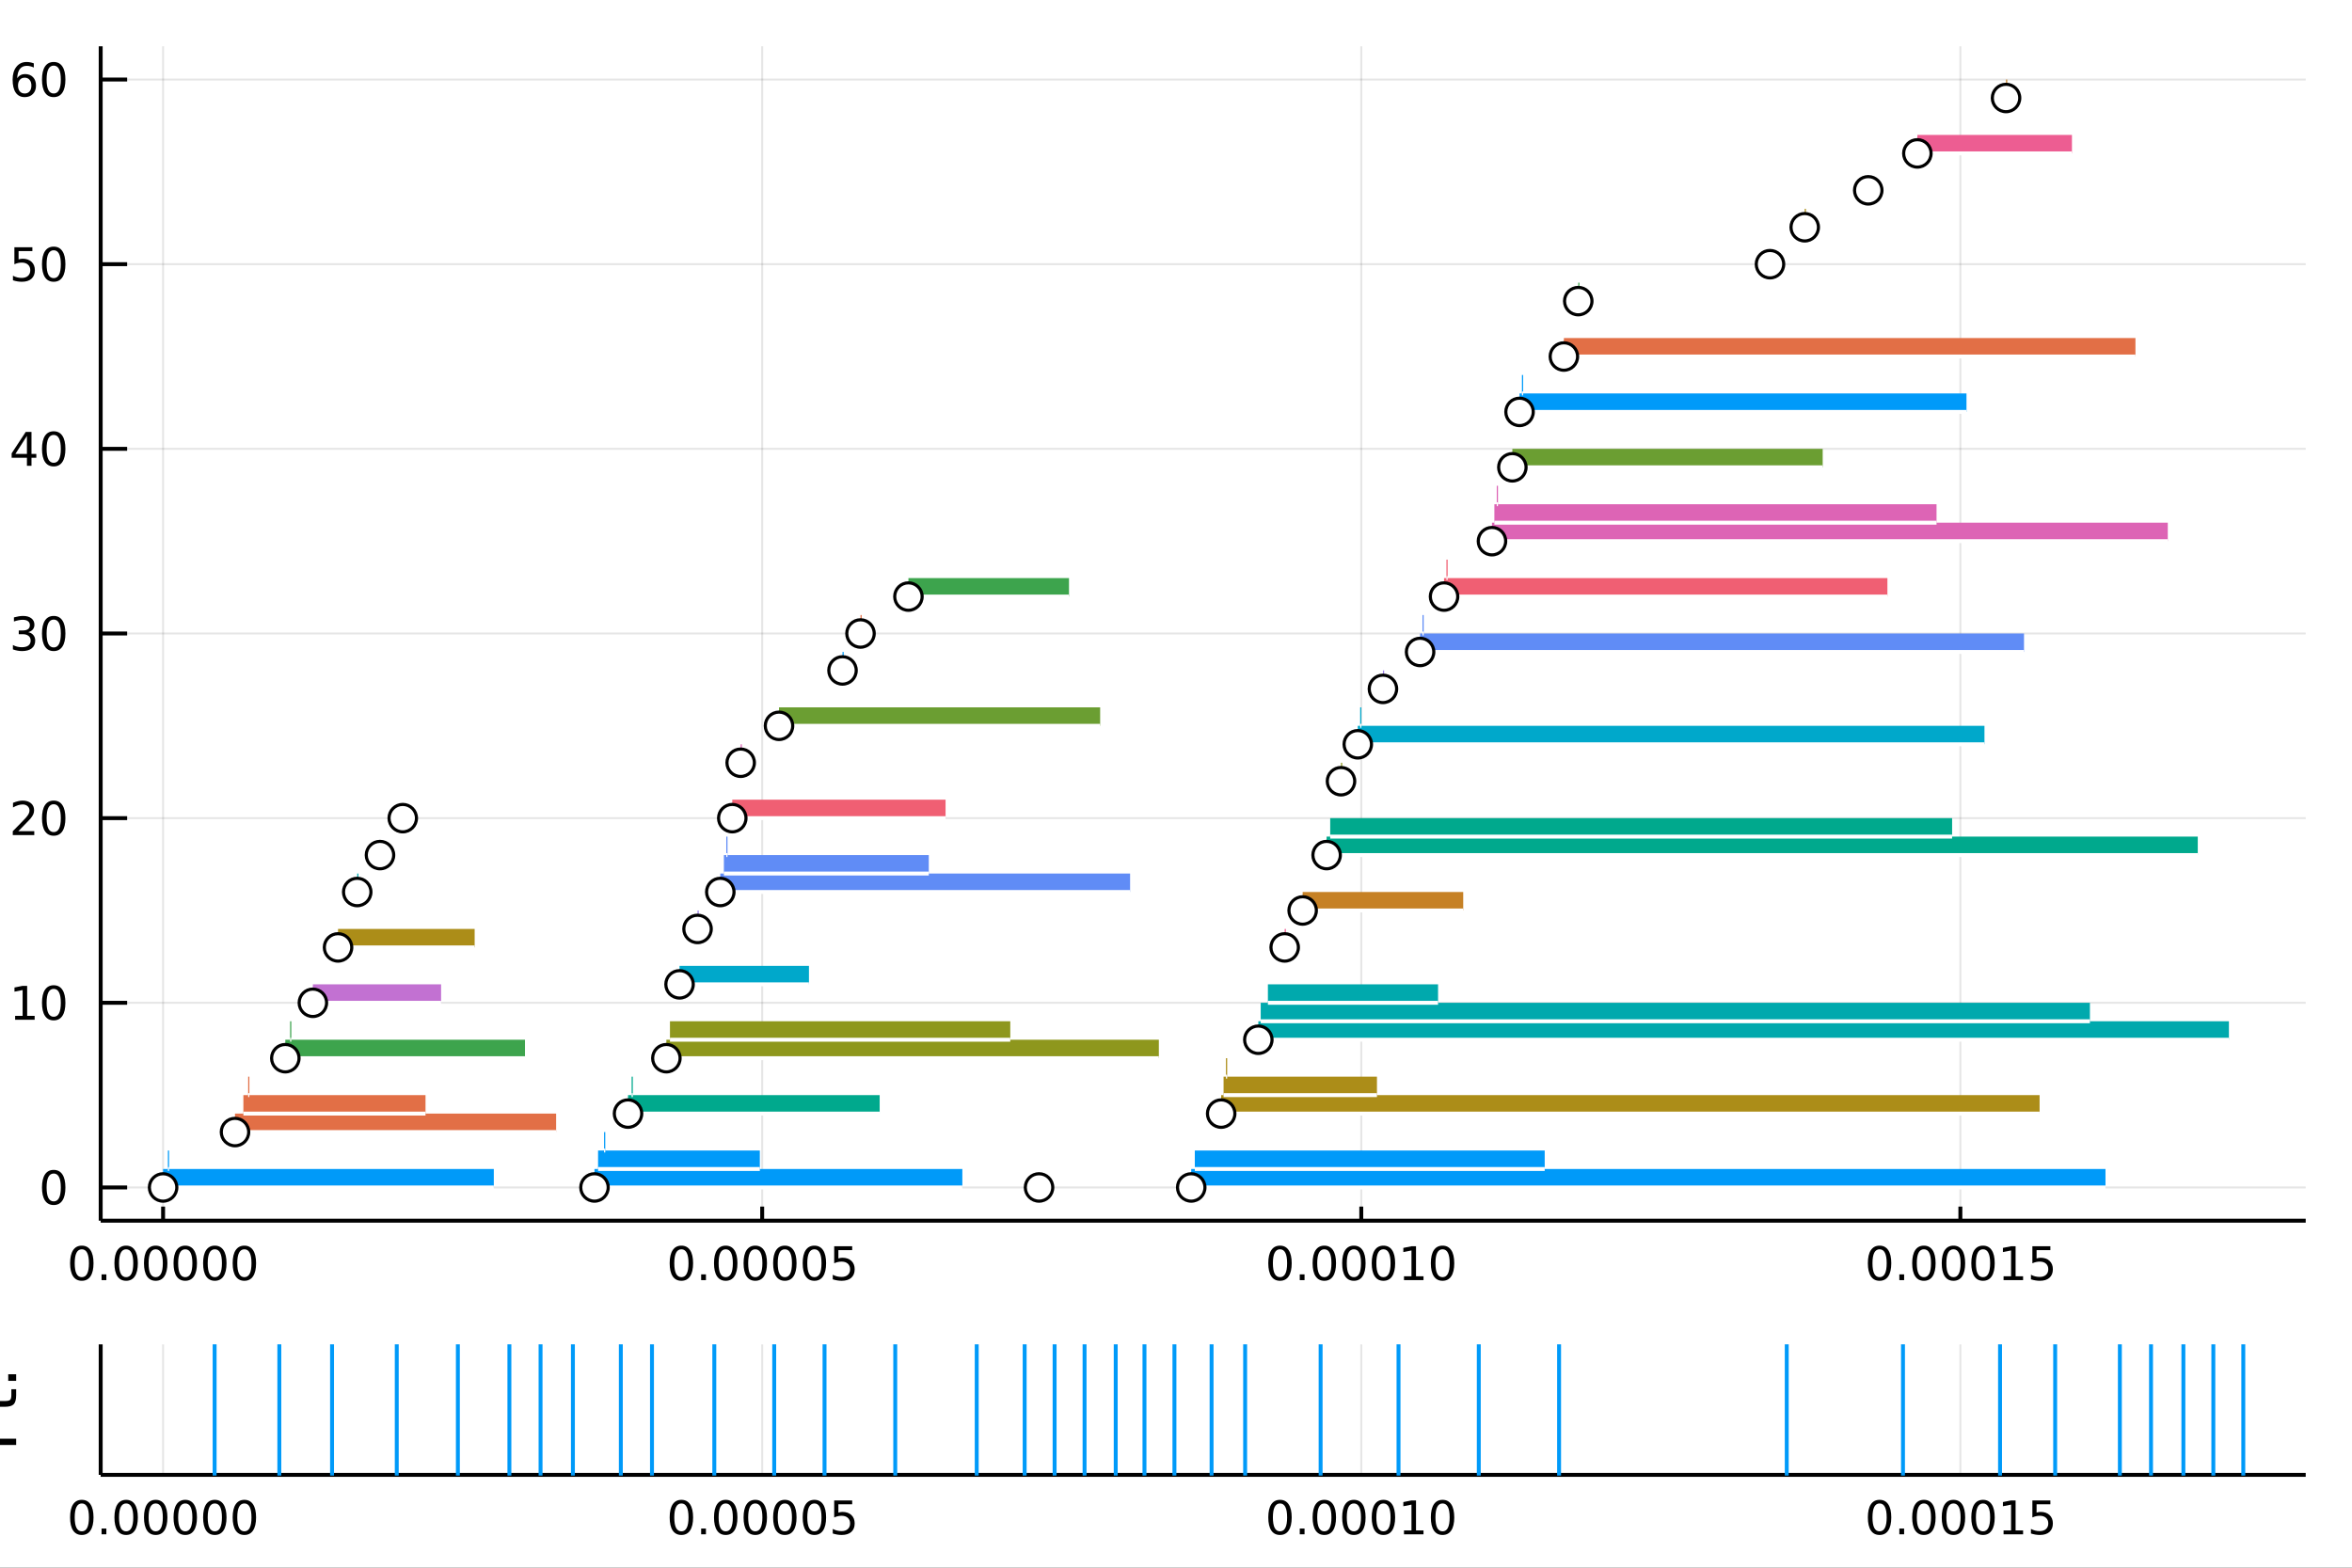 <?xml version="1.0" encoding="utf-8"?>
<svg xmlns="http://www.w3.org/2000/svg" xmlns:xlink="http://www.w3.org/1999/xlink" width="600" height="400" viewBox="0 0 2400 1600">
<rect x="0" y="0" width="2400" height="1600" fill="#333333" stroke="none"/>
<defs>
  <clipPath id="clip880">
    <rect x="0" y="0" width="2400" height="1600"/>
  </clipPath>
</defs>
<path clip-path="url(#clip880)" d="
M0 1600 L2400 1600 L2400 0 L0 0  Z
  " fill="#ffffff" fill-rule="evenodd" fill-opacity="1"/>
<defs>
  <clipPath id="clip881">
    <rect x="480" y="0" width="1681" height="1600"/>
  </clipPath>
</defs>
<path clip-path="url(#clip880)" d="
M102.74 1245.85 L2352.76 1245.85 L2352.76 47.244 L102.74 47.244  Z
  " fill="#ffffff" fill-rule="evenodd" fill-opacity="1"/>
<defs>
  <clipPath id="clip882">
    <rect x="102" y="47" width="2251" height="1200"/>
  </clipPath>
</defs>
<polyline clip-path="url(#clip882)" style="stroke:#000000; stroke-width:2; stroke-opacity:0.1; fill:none" points="
  166.42,1245.85 166.42,47.244 
  "/>
<polyline clip-path="url(#clip882)" style="stroke:#000000; stroke-width:2; stroke-opacity:0.1; fill:none" points="
  777.738,1245.85 777.738,47.244 
  "/>
<polyline clip-path="url(#clip882)" style="stroke:#000000; stroke-width:2; stroke-opacity:0.1; fill:none" points="
  1389.06,1245.85 1389.06,47.244 
  "/>
<polyline clip-path="url(#clip882)" style="stroke:#000000; stroke-width:2; stroke-opacity:0.1; fill:none" points="
  2000.37,1245.85 2000.37,47.244 
  "/>
<polyline clip-path="url(#clip880)" style="stroke:#000000; stroke-width:4; stroke-opacity:1; fill:none" points="
  102.74,1245.85 2352.76,1245.85 
  "/>
<polyline clip-path="url(#clip880)" style="stroke:#000000; stroke-width:4; stroke-opacity:1; fill:none" points="
  166.42,1245.85 166.42,1231.46 
  "/>
<polyline clip-path="url(#clip880)" style="stroke:#000000; stroke-width:4; stroke-opacity:1; fill:none" points="
  777.738,1245.85 777.738,1231.46 
  "/>
<polyline clip-path="url(#clip880)" style="stroke:#000000; stroke-width:4; stroke-opacity:1; fill:none" points="
  1389.06,1245.85 1389.06,1231.46 
  "/>
<polyline clip-path="url(#clip880)" style="stroke:#000000; stroke-width:4; stroke-opacity:1; fill:none" points="
  2000.37,1245.85 2000.37,1231.46 
  "/>
<path clip-path="url(#clip880)" d="M 0 0 M83.481 1275.04 Q79.869 1275.04 78.041 1278.6 Q76.235 1282.14 76.235 1289.27 Q76.235 1296.38 78.041 1299.94 Q79.869 1303.49 83.481 1303.49 Q87.115 1303.49 88.92 1299.94 Q90.749 1296.38 90.749 1289.27 Q90.749 1282.14 88.92 1278.6 Q87.115 1275.04 83.481 1275.04 M83.481 1271.33 Q89.291 1271.33 92.346 1275.94 Q95.425 1280.52 95.425 1289.27 Q95.425 1298 92.346 1302.61 Q89.291 1307.19 83.481 1307.19 Q77.67 1307.19 74.592 1302.61 Q71.536 1298 71.536 1289.27 Q71.536 1280.52 74.592 1275.94 Q77.67 1271.33 83.481 1271.33 Z" fill="#000000" fill-rule="evenodd" fill-opacity="1" /><path clip-path="url(#clip880)" d="M 0 0 M103.642 1300.64 L108.527 1300.64 L108.527 1306.52 L103.642 1306.52 L103.642 1300.64 Z" fill="#000000" fill-rule="evenodd" fill-opacity="1" /><path clip-path="url(#clip880)" d="M 0 0 M128.712 1275.04 Q125.101 1275.04 123.272 1278.6 Q121.466 1282.14 121.466 1289.27 Q121.466 1296.38 123.272 1299.94 Q125.101 1303.49 128.712 1303.49 Q132.346 1303.49 134.152 1299.94 Q135.98 1296.38 135.98 1289.27 Q135.98 1282.14 134.152 1278.6 Q132.346 1275.04 128.712 1275.04 M128.712 1271.33 Q134.522 1271.33 137.577 1275.94 Q140.656 1280.52 140.656 1289.27 Q140.656 1298 137.577 1302.61 Q134.522 1307.19 128.712 1307.19 Q122.902 1307.19 119.823 1302.61 Q116.767 1298 116.767 1289.27 Q116.767 1280.52 119.823 1275.94 Q122.902 1271.33 128.712 1271.33 Z" fill="#000000" fill-rule="evenodd" fill-opacity="1" /><path clip-path="url(#clip880)" d="M 0 0 M158.874 1275.04 Q155.263 1275.04 153.434 1278.6 Q151.628 1282.14 151.628 1289.27 Q151.628 1296.38 153.434 1299.94 Q155.263 1303.49 158.874 1303.49 Q162.508 1303.49 164.313 1299.94 Q166.142 1296.38 166.142 1289.27 Q166.142 1282.14 164.313 1278.6 Q162.508 1275.04 158.874 1275.04 M158.874 1271.33 Q164.684 1271.33 167.739 1275.94 Q170.818 1280.52 170.818 1289.27 Q170.818 1298 167.739 1302.61 Q164.684 1307.19 158.874 1307.19 Q153.063 1307.19 149.985 1302.61 Q146.929 1298 146.929 1289.27 Q146.929 1280.52 149.985 1275.94 Q153.063 1271.33 158.874 1271.33 Z" fill="#000000" fill-rule="evenodd" fill-opacity="1" /><path clip-path="url(#clip880)" d="M 0 0 M189.035 1275.04 Q185.424 1275.04 183.596 1278.6 Q181.79 1282.14 181.79 1289.27 Q181.79 1296.38 183.596 1299.94 Q185.424 1303.49 189.035 1303.49 Q192.67 1303.49 194.475 1299.94 Q196.304 1296.38 196.304 1289.27 Q196.304 1282.14 194.475 1278.6 Q192.67 1275.04 189.035 1275.04 M189.035 1271.33 Q194.846 1271.33 197.901 1275.94 Q200.98 1280.52 200.98 1289.27 Q200.98 1298 197.901 1302.61 Q194.846 1307.19 189.035 1307.19 Q183.225 1307.19 180.147 1302.61 Q177.091 1298 177.091 1289.27 Q177.091 1280.52 180.147 1275.94 Q183.225 1271.33 189.035 1271.33 Z" fill="#000000" fill-rule="evenodd" fill-opacity="1" /><path clip-path="url(#clip880)" d="M 0 0 M219.197 1275.04 Q215.586 1275.04 213.758 1278.6 Q211.952 1282.14 211.952 1289.27 Q211.952 1296.38 213.758 1299.94 Q215.586 1303.49 219.197 1303.49 Q222.832 1303.49 224.637 1299.94 Q226.466 1296.38 226.466 1289.27 Q226.466 1282.14 224.637 1278.6 Q222.832 1275.04 219.197 1275.04 M219.197 1271.33 Q225.007 1271.33 228.063 1275.94 Q231.142 1280.52 231.142 1289.27 Q231.142 1298 228.063 1302.61 Q225.007 1307.19 219.197 1307.19 Q213.387 1307.19 210.309 1302.61 Q207.253 1298 207.253 1289.27 Q207.253 1280.52 210.309 1275.94 Q213.387 1271.33 219.197 1271.33 Z" fill="#000000" fill-rule="evenodd" fill-opacity="1" /><path clip-path="url(#clip880)" d="M 0 0 M249.359 1275.04 Q245.748 1275.04 243.919 1278.6 Q242.114 1282.14 242.114 1289.27 Q242.114 1296.38 243.919 1299.94 Q245.748 1303.49 249.359 1303.49 Q252.993 1303.49 254.799 1299.94 Q256.628 1296.38 256.628 1289.27 Q256.628 1282.14 254.799 1278.6 Q252.993 1275.04 249.359 1275.04 M249.359 1271.33 Q255.169 1271.33 258.225 1275.94 Q261.304 1280.52 261.304 1289.27 Q261.304 1298 258.225 1302.61 Q255.169 1307.19 249.359 1307.19 Q243.549 1307.19 240.47 1302.61 Q237.415 1298 237.415 1289.27 Q237.415 1280.52 240.47 1275.94 Q243.549 1271.33 249.359 1271.33 Z" fill="#000000" fill-rule="evenodd" fill-opacity="1" /><path clip-path="url(#clip880)" d="M 0 0 M695.297 1275.04 Q691.685 1275.04 689.857 1278.6 Q688.051 1282.14 688.051 1289.27 Q688.051 1296.38 689.857 1299.94 Q691.685 1303.49 695.297 1303.49 Q698.931 1303.49 700.736 1299.94 Q702.565 1296.38 702.565 1289.27 Q702.565 1282.14 700.736 1278.6 Q698.931 1275.04 695.297 1275.04 M695.297 1271.33 Q701.107 1271.33 704.162 1275.94 Q707.241 1280.52 707.241 1289.27 Q707.241 1298 704.162 1302.61 Q701.107 1307.19 695.297 1307.19 Q689.486 1307.19 686.408 1302.61 Q683.352 1298 683.352 1289.27 Q683.352 1280.52 686.408 1275.94 Q689.486 1271.33 695.297 1271.33 Z" fill="#000000" fill-rule="evenodd" fill-opacity="1" /><path clip-path="url(#clip880)" d="M 0 0 M715.458 1300.64 L720.343 1300.64 L720.343 1306.52 L715.458 1306.52 L715.458 1300.64 Z" fill="#000000" fill-rule="evenodd" fill-opacity="1" /><path clip-path="url(#clip880)" d="M 0 0 M740.528 1275.04 Q736.917 1275.04 735.088 1278.6 Q733.282 1282.14 733.282 1289.27 Q733.282 1296.38 735.088 1299.94 Q736.917 1303.49 740.528 1303.49 Q744.162 1303.49 745.968 1299.94 Q747.796 1296.38 747.796 1289.27 Q747.796 1282.14 745.968 1278.6 Q744.162 1275.04 740.528 1275.04 M740.528 1271.33 Q746.338 1271.33 749.393 1275.94 Q752.472 1280.52 752.472 1289.27 Q752.472 1298 749.393 1302.61 Q746.338 1307.19 740.528 1307.19 Q734.718 1307.19 731.639 1302.61 Q728.583 1298 728.583 1289.27 Q728.583 1280.52 731.639 1275.94 Q734.718 1271.33 740.528 1271.33 Z" fill="#000000" fill-rule="evenodd" fill-opacity="1" /><path clip-path="url(#clip880)" d="M 0 0 M770.69 1275.04 Q767.079 1275.04 765.25 1278.6 Q763.444 1282.14 763.444 1289.27 Q763.444 1296.38 765.25 1299.94 Q767.079 1303.49 770.69 1303.49 Q774.324 1303.49 776.129 1299.94 Q777.958 1296.38 777.958 1289.27 Q777.958 1282.14 776.129 1278.6 Q774.324 1275.04 770.69 1275.04 M770.69 1271.33 Q776.5 1271.33 779.555 1275.94 Q782.634 1280.52 782.634 1289.27 Q782.634 1298 779.555 1302.61 Q776.5 1307.19 770.69 1307.19 Q764.88 1307.19 761.801 1302.61 Q758.745 1298 758.745 1289.27 Q758.745 1280.52 761.801 1275.94 Q764.88 1271.33 770.69 1271.33 Z" fill="#000000" fill-rule="evenodd" fill-opacity="1" /><path clip-path="url(#clip880)" d="M 0 0 M800.852 1275.04 Q797.24 1275.04 795.412 1278.6 Q793.606 1282.14 793.606 1289.27 Q793.606 1296.38 795.412 1299.94 Q797.24 1303.49 800.852 1303.49 Q804.486 1303.49 806.291 1299.94 Q808.12 1296.38 808.12 1289.27 Q808.12 1282.14 806.291 1278.6 Q804.486 1275.04 800.852 1275.04 M800.852 1271.33 Q806.662 1271.33 809.717 1275.94 Q812.796 1280.52 812.796 1289.27 Q812.796 1298 809.717 1302.61 Q806.662 1307.19 800.852 1307.19 Q795.041 1307.19 791.963 1302.61 Q788.907 1298 788.907 1289.27 Q788.907 1280.52 791.963 1275.94 Q795.041 1271.33 800.852 1271.33 Z" fill="#000000" fill-rule="evenodd" fill-opacity="1" /><path clip-path="url(#clip880)" d="M 0 0 M831.013 1275.04 Q827.402 1275.04 825.574 1278.6 Q823.768 1282.14 823.768 1289.27 Q823.768 1296.38 825.574 1299.94 Q827.402 1303.49 831.013 1303.49 Q834.648 1303.49 836.453 1299.94 Q838.282 1296.38 838.282 1289.27 Q838.282 1282.14 836.453 1278.6 Q834.648 1275.04 831.013 1275.04 M831.013 1271.33 Q836.824 1271.33 839.879 1275.94 Q842.958 1280.52 842.958 1289.27 Q842.958 1298 839.879 1302.61 Q836.824 1307.19 831.013 1307.19 Q825.203 1307.19 822.125 1302.61 Q819.069 1298 819.069 1289.27 Q819.069 1280.52 822.125 1275.94 Q825.203 1271.33 831.013 1271.33 Z" fill="#000000" fill-rule="evenodd" fill-opacity="1" /><path clip-path="url(#clip880)" d="M 0 0 M851.222 1271.96 L869.578 1271.96 L869.578 1275.89 L855.504 1275.89 L855.504 1284.37 Q856.523 1284.02 857.541 1283.86 Q858.56 1283.67 859.578 1283.67 Q865.365 1283.67 868.745 1286.84 Q872.124 1290.01 872.124 1295.43 Q872.124 1301.01 868.652 1304.11 Q865.18 1307.19 858.86 1307.19 Q856.685 1307.19 854.416 1306.82 Q852.171 1306.45 849.763 1305.71 L849.763 1301.01 Q851.847 1302.14 854.069 1302.7 Q856.291 1303.25 858.768 1303.25 Q862.772 1303.25 865.11 1301.15 Q867.448 1299.04 867.448 1295.43 Q867.448 1291.82 865.11 1289.71 Q862.772 1287.61 858.768 1287.61 Q856.893 1287.61 855.018 1288.02 Q853.166 1288.44 851.222 1289.32 L851.222 1271.96 Z" fill="#000000" fill-rule="evenodd" fill-opacity="1" /><path clip-path="url(#clip880)" d="M 0 0 M1306.12 1275.04 Q1302.51 1275.04 1300.68 1278.6 Q1298.87 1282.14 1298.87 1289.27 Q1298.87 1296.38 1300.68 1299.94 Q1302.51 1303.49 1306.12 1303.49 Q1309.75 1303.49 1311.56 1299.94 Q1313.39 1296.38 1313.39 1289.27 Q1313.39 1282.14 1311.56 1278.6 Q1309.75 1275.04 1306.12 1275.04 M1306.12 1271.33 Q1311.93 1271.33 1314.98 1275.94 Q1318.06 1280.52 1318.06 1289.27 Q1318.06 1298 1314.98 1302.61 Q1311.93 1307.19 1306.12 1307.19 Q1300.31 1307.19 1297.23 1302.61 Q1294.17 1298 1294.17 1289.27 Q1294.17 1280.52 1297.23 1275.94 Q1300.31 1271.33 1306.12 1271.33 Z" fill="#000000" fill-rule="evenodd" fill-opacity="1" /><path clip-path="url(#clip880)" d="M 0 0 M1326.28 1300.64 L1331.16 1300.64 L1331.16 1306.52 L1326.28 1306.52 L1326.28 1300.64 Z" fill="#000000" fill-rule="evenodd" fill-opacity="1" /><path clip-path="url(#clip880)" d="M 0 0 M1351.35 1275.04 Q1347.74 1275.04 1345.91 1278.6 Q1344.1 1282.14 1344.1 1289.27 Q1344.1 1296.38 1345.91 1299.94 Q1347.74 1303.49 1351.35 1303.49 Q1354.98 1303.49 1356.79 1299.94 Q1358.62 1296.38 1358.62 1289.27 Q1358.62 1282.14 1356.79 1278.6 Q1354.98 1275.04 1351.35 1275.04 M1351.35 1271.33 Q1357.16 1271.33 1360.21 1275.94 Q1363.29 1280.52 1363.29 1289.27 Q1363.29 1298 1360.21 1302.61 Q1357.16 1307.19 1351.35 1307.19 Q1345.54 1307.19 1342.46 1302.61 Q1339.4 1298 1339.4 1289.27 Q1339.4 1280.52 1342.46 1275.94 Q1345.54 1271.33 1351.35 1271.33 Z" fill="#000000" fill-rule="evenodd" fill-opacity="1" /><path clip-path="url(#clip880)" d="M 0 0 M1381.51 1275.04 Q1377.9 1275.04 1376.07 1278.6 Q1374.27 1282.14 1374.27 1289.27 Q1374.27 1296.38 1376.07 1299.94 Q1377.9 1303.49 1381.51 1303.49 Q1385.14 1303.49 1386.95 1299.94 Q1388.78 1296.38 1388.78 1289.27 Q1388.78 1282.14 1386.95 1278.6 Q1385.14 1275.04 1381.51 1275.04 M1381.51 1271.33 Q1387.32 1271.33 1390.38 1275.94 Q1393.45 1280.52 1393.45 1289.27 Q1393.45 1298 1390.38 1302.61 Q1387.32 1307.19 1381.51 1307.19 Q1375.7 1307.19 1372.62 1302.61 Q1369.57 1298 1369.57 1289.27 Q1369.57 1280.52 1372.62 1275.94 Q1375.7 1271.33 1381.51 1271.33 Z" fill="#000000" fill-rule="evenodd" fill-opacity="1" /><path clip-path="url(#clip880)" d="M 0 0 M1411.67 1275.04 Q1408.06 1275.04 1406.23 1278.6 Q1404.43 1282.14 1404.43 1289.27 Q1404.43 1296.38 1406.23 1299.94 Q1408.06 1303.49 1411.67 1303.49 Q1415.31 1303.49 1417.11 1299.94 Q1418.94 1296.38 1418.94 1289.27 Q1418.94 1282.14 1417.11 1278.6 Q1415.31 1275.04 1411.67 1275.04 M1411.67 1271.33 Q1417.48 1271.33 1420.54 1275.94 Q1423.62 1280.52 1423.62 1289.27 Q1423.62 1298 1420.54 1302.61 Q1417.48 1307.19 1411.67 1307.19 Q1405.86 1307.19 1402.78 1302.61 Q1399.73 1298 1399.73 1289.27 Q1399.73 1280.52 1402.78 1275.94 Q1405.86 1271.33 1411.67 1271.33 Z" fill="#000000" fill-rule="evenodd" fill-opacity="1" /><path clip-path="url(#clip880)" d="M 0 0 M1432.64 1302.58 L1440.28 1302.58 L1440.28 1276.22 L1431.97 1277.88 L1431.97 1273.62 L1440.24 1271.96 L1444.91 1271.96 L1444.91 1302.58 L1452.55 1302.58 L1452.55 1306.52 L1432.64 1306.52 L1432.64 1302.58 Z" fill="#000000" fill-rule="evenodd" fill-opacity="1" /><path clip-path="url(#clip880)" d="M 0 0 M1472 1275.04 Q1468.38 1275.04 1466.56 1278.6 Q1464.75 1282.14 1464.75 1289.27 Q1464.75 1296.38 1466.56 1299.94 Q1468.38 1303.49 1472 1303.49 Q1475.63 1303.49 1477.44 1299.94 Q1479.26 1296.38 1479.26 1289.27 Q1479.26 1282.14 1477.44 1278.6 Q1475.63 1275.04 1472 1275.04 M1472 1271.33 Q1477.81 1271.33 1480.86 1275.94 Q1483.94 1280.52 1483.94 1289.27 Q1483.94 1298 1480.86 1302.61 Q1477.81 1307.19 1472 1307.19 Q1466.19 1307.19 1463.11 1302.61 Q1460.05 1298 1460.05 1289.27 Q1460.05 1280.52 1463.11 1275.94 Q1466.19 1271.33 1472 1271.33 Z" fill="#000000" fill-rule="evenodd" fill-opacity="1" /><path clip-path="url(#clip880)" d="M 0 0 M1917.93 1275.04 Q1914.32 1275.04 1912.49 1278.6 Q1910.69 1282.14 1910.69 1289.27 Q1910.69 1296.38 1912.49 1299.94 Q1914.32 1303.49 1917.93 1303.49 Q1921.57 1303.49 1923.37 1299.94 Q1925.2 1296.38 1925.2 1289.27 Q1925.2 1282.14 1923.37 1278.6 Q1921.57 1275.04 1917.93 1275.04 M1917.93 1271.33 Q1923.74 1271.33 1926.8 1275.94 Q1929.88 1280.52 1929.88 1289.27 Q1929.88 1298 1926.8 1302.61 Q1923.74 1307.19 1917.93 1307.19 Q1912.12 1307.19 1909.04 1302.61 Q1905.99 1298 1905.99 1289.27 Q1905.99 1280.52 1909.04 1275.94 Q1912.12 1271.33 1917.93 1271.33 Z" fill="#000000" fill-rule="evenodd" fill-opacity="1" /><path clip-path="url(#clip880)" d="M 0 0 M1938.1 1300.64 L1942.98 1300.64 L1942.98 1306.52 L1938.1 1306.52 L1938.1 1300.64 Z" fill="#000000" fill-rule="evenodd" fill-opacity="1" /><path clip-path="url(#clip880)" d="M 0 0 M1963.16 1275.04 Q1959.55 1275.04 1957.72 1278.6 Q1955.92 1282.14 1955.92 1289.27 Q1955.92 1296.38 1957.72 1299.94 Q1959.55 1303.49 1963.16 1303.49 Q1966.8 1303.49 1968.6 1299.94 Q1970.43 1296.38 1970.43 1289.27 Q1970.43 1282.14 1968.6 1278.6 Q1966.8 1275.04 1963.16 1275.04 M1963.16 1271.33 Q1968.97 1271.33 1972.03 1275.94 Q1975.11 1280.52 1975.11 1289.27 Q1975.11 1298 1972.03 1302.61 Q1968.97 1307.19 1963.16 1307.19 Q1957.35 1307.19 1954.28 1302.61 Q1951.22 1298 1951.22 1289.27 Q1951.22 1280.52 1954.28 1275.94 Q1957.35 1271.33 1963.16 1271.33 Z" fill="#000000" fill-rule="evenodd" fill-opacity="1" /><path clip-path="url(#clip880)" d="M 0 0 M1993.33 1275.04 Q1989.72 1275.04 1987.89 1278.6 Q1986.08 1282.14 1986.08 1289.27 Q1986.08 1296.38 1987.89 1299.94 Q1989.72 1303.49 1993.33 1303.49 Q1996.96 1303.49 1998.77 1299.94 Q2000.59 1296.38 2000.59 1289.27 Q2000.59 1282.14 1998.77 1278.6 Q1996.96 1275.04 1993.33 1275.04 M1993.33 1271.33 Q1999.14 1271.33 2002.19 1275.94 Q2005.27 1280.52 2005.27 1289.27 Q2005.27 1298 2002.19 1302.61 Q1999.14 1307.19 1993.33 1307.19 Q1987.52 1307.19 1984.44 1302.61 Q1981.38 1298 1981.38 1289.27 Q1981.38 1280.52 1984.44 1275.94 Q1987.52 1271.33 1993.33 1271.33 Z" fill="#000000" fill-rule="evenodd" fill-opacity="1" /><path clip-path="url(#clip880)" d="M 0 0 M2023.49 1275.04 Q2019.88 1275.04 2018.05 1278.6 Q2016.24 1282.14 2016.24 1289.27 Q2016.24 1296.38 2018.05 1299.94 Q2019.88 1303.49 2023.49 1303.49 Q2027.12 1303.49 2028.93 1299.94 Q2030.76 1296.38 2030.76 1289.27 Q2030.76 1282.14 2028.93 1278.6 Q2027.12 1275.04 2023.49 1275.04 M2023.49 1271.33 Q2029.3 1271.33 2032.35 1275.94 Q2035.43 1280.52 2035.43 1289.27 Q2035.43 1298 2032.35 1302.61 Q2029.3 1307.19 2023.49 1307.19 Q2017.68 1307.19 2014.6 1302.61 Q2011.54 1298 2011.54 1289.27 Q2011.54 1280.52 2014.6 1275.94 Q2017.68 1271.33 2023.49 1271.33 Z" fill="#000000" fill-rule="evenodd" fill-opacity="1" /><path clip-path="url(#clip880)" d="M 0 0 M2044.46 1302.58 L2052.1 1302.58 L2052.1 1276.22 L2043.79 1277.88 L2043.79 1273.62 L2052.05 1271.96 L2056.73 1271.96 L2056.73 1302.58 L2064.37 1302.58 L2064.37 1306.52 L2044.46 1306.52 L2044.46 1302.58 Z" fill="#000000" fill-rule="evenodd" fill-opacity="1" /><path clip-path="url(#clip880)" d="M 0 0 M2073.86 1271.96 L2092.21 1271.96 L2092.21 1275.89 L2078.14 1275.89 L2078.14 1284.37 Q2079.16 1284.02 2080.18 1283.86 Q2081.2 1283.67 2082.21 1283.67 Q2088 1283.67 2091.38 1286.84 Q2094.76 1290.01 2094.76 1295.43 Q2094.76 1301.01 2091.29 1304.11 Q2087.82 1307.19 2081.5 1307.19 Q2079.32 1307.19 2077.05 1306.82 Q2074.81 1306.45 2072.4 1305.71 L2072.4 1301.01 Q2074.48 1302.14 2076.71 1302.7 Q2078.93 1303.25 2081.4 1303.25 Q2085.41 1303.25 2087.75 1301.15 Q2090.09 1299.04 2090.09 1295.43 Q2090.09 1291.82 2087.75 1289.71 Q2085.41 1287.61 2081.4 1287.61 Q2079.53 1287.61 2077.65 1288.02 Q2075.8 1288.44 2073.86 1289.32 L2073.86 1271.96 Z" fill="#000000" fill-rule="evenodd" fill-opacity="1" /><polyline clip-path="url(#clip882)" style="stroke:#000000; stroke-width:2; stroke-opacity:0.1; fill:none" points="
  102.74,1211.92 2352.76,1211.92 
  "/>
<polyline clip-path="url(#clip882)" style="stroke:#000000; stroke-width:2; stroke-opacity:0.1; fill:none" points="
  102.74,1023.46 2352.76,1023.46 
  "/>
<polyline clip-path="url(#clip882)" style="stroke:#000000; stroke-width:2; stroke-opacity:0.1; fill:none" points="
  102.74,835.004 2352.76,835.004 
  "/>
<polyline clip-path="url(#clip882)" style="stroke:#000000; stroke-width:2; stroke-opacity:0.1; fill:none" points="
  102.74,646.545 2352.76,646.545 
  "/>
<polyline clip-path="url(#clip882)" style="stroke:#000000; stroke-width:2; stroke-opacity:0.1; fill:none" points="
  102.74,458.086 2352.76,458.086 
  "/>
<polyline clip-path="url(#clip882)" style="stroke:#000000; stroke-width:2; stroke-opacity:0.1; fill:none" points="
  102.74,269.626 2352.76,269.626 
  "/>
<polyline clip-path="url(#clip882)" style="stroke:#000000; stroke-width:2; stroke-opacity:0.1; fill:none" points="
  102.74,81.167 2352.76,81.167 
  "/>
<polyline clip-path="url(#clip880)" style="stroke:#000000; stroke-width:4; stroke-opacity:1; fill:none" points="
  102.74,1245.85 102.74,47.244 
  "/>
<polyline clip-path="url(#clip880)" style="stroke:#000000; stroke-width:4; stroke-opacity:1; fill:none" points="
  102.74,1211.92 129.74,1211.92 
  "/>
<polyline clip-path="url(#clip880)" style="stroke:#000000; stroke-width:4; stroke-opacity:1; fill:none" points="
  102.74,1023.46 129.74,1023.46 
  "/>
<polyline clip-path="url(#clip880)" style="stroke:#000000; stroke-width:4; stroke-opacity:1; fill:none" points="
  102.74,835.004 129.74,835.004 
  "/>
<polyline clip-path="url(#clip880)" style="stroke:#000000; stroke-width:4; stroke-opacity:1; fill:none" points="
  102.74,646.545 129.74,646.545 
  "/>
<polyline clip-path="url(#clip880)" style="stroke:#000000; stroke-width:4; stroke-opacity:1; fill:none" points="
  102.74,458.086 129.74,458.086 
  "/>
<polyline clip-path="url(#clip880)" style="stroke:#000000; stroke-width:4; stroke-opacity:1; fill:none" points="
  102.74,269.626 129.74,269.626 
  "/>
<polyline clip-path="url(#clip880)" style="stroke:#000000; stroke-width:4; stroke-opacity:1; fill:none" points="
  102.74,81.167 129.74,81.167 
  "/>
<path clip-path="url(#clip880)" d="M 0 0 M54.796 1197.72 Q51.185 1197.72 49.356 1201.29 Q47.55 1204.83 47.55 1211.96 Q47.55 1219.06 49.356 1222.63 Q51.185 1226.17 54.796 1226.17 Q58.43 1226.17 60.236 1222.63 Q62.064 1219.06 62.064 1211.96 Q62.064 1204.83 60.236 1201.29 Q58.43 1197.72 54.796 1197.72 M54.796 1194.02 Q60.606 1194.02 63.661 1198.62 Q66.74 1203.21 66.74 1211.96 Q66.74 1220.68 63.661 1225.29 Q60.606 1229.87 54.796 1229.87 Q48.986 1229.87 45.907 1225.29 Q42.851 1220.68 42.851 1211.96 Q42.851 1203.21 45.907 1198.62 Q48.986 1194.02 54.796 1194.02 Z" fill="#000000" fill-rule="evenodd" fill-opacity="1" /><path clip-path="url(#clip880)" d="M 0 0 M15.444 1036.81 L23.083 1036.81 L23.083 1010.44 L14.773 1012.11 L14.773 1007.85 L23.037 1006.18 L27.713 1006.18 L27.713 1036.81 L35.351 1036.81 L35.351 1040.74 L15.444 1040.74 L15.444 1036.81 Z" fill="#000000" fill-rule="evenodd" fill-opacity="1" /><path clip-path="url(#clip880)" d="M 0 0 M54.796 1009.26 Q51.185 1009.26 49.356 1012.83 Q47.55 1016.37 47.55 1023.5 Q47.55 1030.6 49.356 1034.17 Q51.185 1037.71 54.796 1037.71 Q58.43 1037.71 60.236 1034.17 Q62.064 1030.6 62.064 1023.5 Q62.064 1016.37 60.236 1012.83 Q58.43 1009.26 54.796 1009.26 M54.796 1005.56 Q60.606 1005.56 63.661 1010.17 Q66.74 1014.75 66.74 1023.5 Q66.74 1032.23 63.661 1036.83 Q60.606 1041.41 54.796 1041.41 Q48.986 1041.41 45.907 1036.83 Q42.851 1032.23 42.851 1023.5 Q42.851 1014.75 45.907 1010.17 Q48.986 1005.56 54.796 1005.56 Z" fill="#000000" fill-rule="evenodd" fill-opacity="1" /><path clip-path="url(#clip880)" d="M 0 0 M18.662 848.349 L34.981 848.349 L34.981 852.284 L13.037 852.284 L13.037 848.349 Q15.699 845.594 20.282 840.965 Q24.889 836.312 26.069 834.97 Q28.314 832.446 29.194 830.71 Q30.097 828.951 30.097 827.261 Q30.097 824.507 28.152 822.771 Q26.231 821.034 23.129 821.034 Q20.93 821.034 18.477 821.798 Q16.046 822.562 13.268 824.113 L13.268 819.391 Q16.092 818.257 18.546 817.678 Q21 817.099 23.037 817.099 Q28.407 817.099 31.602 819.784 Q34.796 822.47 34.796 826.96 Q34.796 829.09 33.986 831.011 Q33.199 832.909 31.092 835.502 Q30.514 836.173 27.412 839.391 Q24.31 842.585 18.662 848.349 Z" fill="#000000" fill-rule="evenodd" fill-opacity="1" /><path clip-path="url(#clip880)" d="M 0 0 M54.796 820.803 Q51.185 820.803 49.356 824.368 Q47.55 827.909 47.55 835.039 Q47.55 842.145 49.356 845.71 Q51.185 849.252 54.796 849.252 Q58.43 849.252 60.236 845.71 Q62.064 842.145 62.064 835.039 Q62.064 827.909 60.236 824.368 Q58.43 820.803 54.796 820.803 M54.796 817.099 Q60.606 817.099 63.661 821.706 Q66.74 826.289 66.74 835.039 Q66.74 843.766 63.661 848.372 Q60.606 852.956 54.796 852.956 Q48.986 852.956 45.907 848.372 Q42.851 843.766 42.851 835.039 Q42.851 826.289 45.907 821.706 Q48.986 817.099 54.796 817.099 Z" fill="#000000" fill-rule="evenodd" fill-opacity="1" /><path clip-path="url(#clip880)" d="M 0 0 M28.8 645.191 Q32.157 645.908 34.032 648.177 Q35.93 650.445 35.93 653.779 Q35.93 658.894 32.412 661.695 Q28.893 664.496 22.412 664.496 Q20.236 664.496 17.921 664.056 Q15.629 663.64 13.176 662.783 L13.176 658.269 Q15.12 659.404 17.435 659.982 Q19.75 660.561 22.273 660.561 Q26.671 660.561 28.963 658.825 Q31.277 657.089 31.277 653.779 Q31.277 650.723 29.125 649.01 Q26.995 647.274 23.176 647.274 L19.148 647.274 L19.148 643.431 L23.361 643.431 Q26.81 643.431 28.639 642.066 Q30.467 640.677 30.467 638.084 Q30.467 635.422 28.569 634.01 Q26.694 632.575 23.176 632.575 Q21.254 632.575 19.055 632.992 Q16.856 633.408 14.217 634.288 L14.217 630.121 Q16.879 629.381 19.194 629.01 Q21.532 628.64 23.592 628.64 Q28.916 628.64 32.018 631.07 Q35.12 633.478 35.12 637.598 Q35.12 640.469 33.476 642.459 Q31.833 644.427 28.8 645.191 Z" fill="#000000" fill-rule="evenodd" fill-opacity="1" /><path clip-path="url(#clip880)" d="M 0 0 M54.796 632.344 Q51.185 632.344 49.356 635.908 Q47.55 639.45 47.55 646.58 Q47.55 653.686 49.356 657.251 Q51.185 660.792 54.796 660.792 Q58.43 660.792 60.236 657.251 Q62.064 653.686 62.064 646.58 Q62.064 639.45 60.236 635.908 Q58.43 632.344 54.796 632.344 M54.796 628.64 Q60.606 628.64 63.661 633.246 Q66.74 637.83 66.74 646.58 Q66.74 655.306 63.661 659.913 Q60.606 664.496 54.796 664.496 Q48.986 664.496 45.907 659.913 Q42.851 655.306 42.851 646.58 Q42.851 637.83 45.907 633.246 Q48.986 628.64 54.796 628.64 Z" fill="#000000" fill-rule="evenodd" fill-opacity="1" /><path clip-path="url(#clip880)" d="M 0 0 M27.481 444.88 L15.676 463.329 L27.481 463.329 L27.481 444.88 M26.254 440.806 L32.134 440.806 L32.134 463.329 L37.064 463.329 L37.064 467.217 L32.134 467.217 L32.134 475.366 L27.481 475.366 L27.481 467.217 L11.879 467.217 L11.879 462.704 L26.254 440.806 Z" fill="#000000" fill-rule="evenodd" fill-opacity="1" /><path clip-path="url(#clip880)" d="M 0 0 M54.796 443.884 Q51.185 443.884 49.356 447.449 Q47.55 450.991 47.55 458.12 Q47.55 465.227 49.356 468.791 Q51.185 472.333 54.796 472.333 Q58.43 472.333 60.236 468.791 Q62.064 465.227 62.064 458.12 Q62.064 450.991 60.236 447.449 Q58.43 443.884 54.796 443.884 M54.796 440.181 Q60.606 440.181 63.661 444.787 Q66.74 449.37 66.74 458.12 Q66.74 466.847 63.661 471.453 Q60.606 476.037 54.796 476.037 Q48.986 476.037 45.907 471.453 Q42.851 466.847 42.851 458.12 Q42.851 449.37 45.907 444.787 Q48.986 440.181 54.796 440.181 Z" fill="#000000" fill-rule="evenodd" fill-opacity="1" /><path clip-path="url(#clip880)" d="M 0 0 M14.68 252.346 L33.037 252.346 L33.037 256.281 L18.963 256.281 L18.963 264.753 Q19.981 264.406 21 264.244 Q22.018 264.059 23.037 264.059 Q28.824 264.059 32.203 267.23 Q35.583 270.402 35.583 275.818 Q35.583 281.397 32.111 284.499 Q28.639 287.577 22.319 287.577 Q20.143 287.577 17.875 287.207 Q15.629 286.837 13.222 286.096 L13.222 281.397 Q15.305 282.531 17.527 283.087 Q19.75 283.642 22.227 283.642 Q26.231 283.642 28.569 281.536 Q30.907 279.429 30.907 275.818 Q30.907 272.207 28.569 270.101 Q26.231 267.994 22.227 267.994 Q20.352 267.994 18.477 268.411 Q16.625 268.828 14.68 269.707 L14.68 252.346 Z" fill="#000000" fill-rule="evenodd" fill-opacity="1" /><path clip-path="url(#clip880)" d="M 0 0 M54.796 255.425 Q51.185 255.425 49.356 258.99 Q47.55 262.531 47.55 269.661 Q47.55 276.767 49.356 280.332 Q51.185 283.874 54.796 283.874 Q58.43 283.874 60.236 280.332 Q62.064 276.767 62.064 269.661 Q62.064 262.531 60.236 258.99 Q58.43 255.425 54.796 255.425 M54.796 251.721 Q60.606 251.721 63.661 256.328 Q66.74 260.911 66.74 269.661 Q66.74 278.388 63.661 282.994 Q60.606 287.577 54.796 287.577 Q48.986 287.577 45.907 282.994 Q42.851 278.388 42.851 269.661 Q42.851 260.911 45.907 256.328 Q48.986 251.721 54.796 251.721 Z" fill="#000000" fill-rule="evenodd" fill-opacity="1" /><path clip-path="url(#clip880)" d="M 0 0 M25.213 79.303 Q22.064 79.303 20.213 81.456 Q18.384 83.609 18.384 87.359 Q18.384 91.086 20.213 93.262 Q22.064 95.414 25.213 95.414 Q28.361 95.414 30.189 93.262 Q32.041 91.086 32.041 87.359 Q32.041 83.609 30.189 81.456 Q28.361 79.303 25.213 79.303 M34.495 64.651 L34.495 68.91 Q32.736 68.077 30.93 67.637 Q29.148 67.197 27.389 67.197 Q22.759 67.197 20.305 70.322 Q17.875 73.447 17.527 79.766 Q18.893 77.752 20.953 76.688 Q23.014 75.6 25.49 75.6 Q30.699 75.6 33.708 78.771 Q36.74 81.919 36.74 87.359 Q36.74 92.683 33.592 95.9 Q30.444 99.118 25.213 99.118 Q19.217 99.118 16.046 94.535 Q12.875 89.928 12.875 81.201 Q12.875 73.007 16.764 68.146 Q20.652 63.262 27.203 63.262 Q28.963 63.262 30.745 63.609 Q32.55 63.956 34.495 64.651 Z" fill="#000000" fill-rule="evenodd" fill-opacity="1" /><path clip-path="url(#clip880)" d="M 0 0 M54.796 66.966 Q51.185 66.966 49.356 70.53 Q47.55 74.072 47.55 81.201 Q47.55 88.308 49.356 91.873 Q51.185 95.414 54.796 95.414 Q58.43 95.414 60.236 91.873 Q62.064 88.308 62.064 81.201 Q62.064 74.072 60.236 70.53 Q58.43 66.966 54.796 66.966 M54.796 63.262 Q60.606 63.262 63.661 67.868 Q66.74 72.451 66.74 81.201 Q66.74 89.928 63.661 94.535 Q60.606 99.118 54.796 99.118 Q48.986 99.118 45.907 94.535 Q42.851 89.928 42.851 81.201 Q42.851 72.451 45.907 67.868 Q48.986 63.262 54.796 63.262 Z" fill="#000000" fill-rule="evenodd" fill-opacity="1" /><path clip-path="url(#clip880)" d="M 0 0 M-85.897 783.551 L-85.897 777.121 L-38.377 777.121 L-38.377 783.551 L-85.897 783.551 Z" fill="#000000" fill-rule="evenodd" fill-opacity="1" /><path clip-path="url(#clip880)" d="M 0 0 M-59.893 734.949 L-38.377 734.949 L-38.377 740.805 L-59.702 740.805 Q-64.763 740.805 -67.277 742.778 Q-69.791 744.752 -69.791 748.699 Q-69.791 753.441 -66.768 756.178 Q-63.744 758.916 -58.524 758.916 L-38.377 758.916 L-38.377 764.804 L-74.025 764.804 L-74.025 758.916 L-68.487 758.916 Q-71.701 756.815 -73.293 753.982 Q-74.884 751.118 -74.884 747.394 Q-74.884 741.251 -71.065 738.1 Q-67.277 734.949 -59.893 734.949 Z" fill="#000000" fill-rule="evenodd" fill-opacity="1" /><path clip-path="url(#clip880)" d="M 0 0 M-84.146 717.475 L-74.025 717.475 L-74.025 705.412 L-69.473 705.412 L-69.473 717.475 L-50.121 717.475 Q-45.761 717.475 -44.52 716.297 Q-43.278 715.088 -43.278 711.427 L-43.278 705.412 L-38.377 705.412 L-38.377 711.427 Q-38.377 718.207 -40.891 720.785 Q-43.437 723.363 -50.121 723.363 L-69.473 723.363 L-69.473 727.66 L-74.025 727.66 L-74.025 723.363 L-84.146 723.363 L-84.146 717.475 Z" fill="#000000" fill-rule="evenodd" fill-opacity="1" /><path clip-path="url(#clip880)" d="M 0 0 M-57.665 667.218 L-54.8 667.218 L-54.8 694.144 Q-48.753 693.763 -45.57 690.516 Q-42.419 687.238 -42.419 681.413 Q-42.419 678.039 -43.246 674.888 Q-44.074 671.705 -45.729 668.586 L-40.191 668.586 Q-38.854 671.737 -38.154 675.047 Q-37.454 678.358 -37.454 681.763 Q-37.454 690.293 -42.419 695.29 Q-47.384 700.256 -55.85 700.256 Q-64.603 700.256 -69.728 695.545 Q-74.884 690.802 -74.884 682.782 Q-74.884 675.588 -70.237 671.419 Q-65.622 667.218 -57.665 667.218 M-59.383 673.074 Q-64.19 673.138 -67.054 675.779 Q-69.919 678.389 -69.919 682.718 Q-69.919 687.62 -67.15 690.58 Q-64.381 693.508 -59.352 693.953 L-59.383 673.074 Z" fill="#000000" fill-rule="evenodd" fill-opacity="1" /><path clip-path="url(#clip880)" d="M 0 0 M-68.55 636.949 Q-69.123 637.935 -69.378 639.113 Q-69.664 640.259 -69.664 641.659 Q-69.664 646.624 -66.418 649.298 Q-63.203 651.94 -57.156 651.94 L-38.377 651.94 L-38.377 657.828 L-74.025 657.828 L-74.025 651.94 L-68.487 651.94 Q-71.733 650.094 -73.293 647.134 Q-74.884 644.174 -74.884 639.94 Q-74.884 639.336 -74.788 638.604 Q-74.725 637.872 -74.566 636.98 L-68.55 636.949 Z" fill="#000000" fill-rule="evenodd" fill-opacity="1" /><path clip-path="url(#clip880)" d="M 0 0 M-74.025 635.007 L-74.025 628.8 L-44.106 617.66 L-74.025 606.521 L-74.025 600.314 L-38.377 613.682 L-38.377 621.639 L-74.025 635.007 Z" fill="#000000" fill-rule="evenodd" fill-opacity="1" /><path clip-path="url(#clip880)" d="M 0 0 M-56.296 576.029 Q-56.296 583.127 -54.673 585.864 Q-53.05 588.601 -49.135 588.601 Q-46.016 588.601 -44.169 586.564 Q-42.355 584.495 -42.355 580.962 Q-42.355 576.092 -45.793 573.164 Q-49.262 570.204 -54.991 570.204 L-56.296 570.204 L-56.296 576.029 M-58.715 564.348 L-38.377 564.348 L-38.377 570.204 L-43.788 570.204 Q-40.541 572.209 -38.981 575.201 Q-37.454 578.193 -37.454 582.522 Q-37.454 587.996 -40.509 591.243 Q-43.596 594.457 -48.753 594.457 Q-54.768 594.457 -57.824 590.447 Q-60.879 586.405 -60.879 578.416 L-60.879 570.204 L-61.452 570.204 Q-65.495 570.204 -67.691 572.878 Q-69.919 575.52 -69.919 580.326 Q-69.919 583.381 -69.187 586.278 Q-68.455 589.174 -66.99 591.848 L-72.401 591.848 Q-73.643 588.633 -74.247 585.609 Q-74.884 582.585 -74.884 579.721 Q-74.884 571.987 -70.874 568.167 Q-66.863 564.348 -58.715 564.348 Z" fill="#000000" fill-rule="evenodd" fill-opacity="1" /><path clip-path="url(#clip880)" d="M 0 0 M-87.902 552.285 L-87.902 546.428 L-38.377 546.428 L-38.377 552.285 L-87.902 552.285 Z" fill="#000000" fill-rule="evenodd" fill-opacity="1" /><path clip-path="url(#clip880)" d="M 0 0 M-72.974 511.449 L-67.436 511.449 Q-68.709 513.931 -69.346 516.605 Q-69.982 519.278 -69.982 522.143 Q-69.982 526.504 -68.646 528.7 Q-67.309 530.864 -64.635 530.864 Q-62.598 530.864 -61.42 529.304 Q-60.275 527.745 -59.224 523.034 L-58.779 521.029 Q-57.442 514.791 -54.991 512.181 Q-52.572 509.539 -48.212 509.539 Q-43.246 509.539 -40.35 513.486 Q-37.454 517.401 -37.454 524.276 Q-37.454 527.14 -38.026 530.259 Q-38.568 533.347 -39.682 536.784 L-45.729 536.784 Q-44.042 533.538 -43.183 530.387 Q-42.355 527.236 -42.355 524.148 Q-42.355 520.011 -43.756 517.783 Q-45.188 515.555 -47.766 515.555 Q-50.153 515.555 -51.426 517.178 Q-52.7 518.769 -53.877 524.212 L-54.355 526.249 Q-55.5 531.692 -57.856 534.111 Q-60.243 536.53 -64.381 536.53 Q-69.409 536.53 -72.147 532.965 Q-74.884 529.4 -74.884 522.843 Q-74.884 519.597 -74.407 516.732 Q-73.929 513.868 -72.974 511.449 Z" fill="#000000" fill-rule="evenodd" fill-opacity="1" /><path clip-path="url(#clip882)" d="
M166.42 1211.92 L503.892 1211.92 L503.892 1193.08 L166.42 1193.08  Z
  " fill="#009af9" fill-rule="evenodd" fill-opacity="1"/>
<polyline clip-path="url(#clip882)" style="stroke:#ffffff; stroke-width:4; stroke-opacity:1; fill:none" points="
  166.42,1211.92 503.892,1211.92 
  "/>
<path clip-path="url(#clip882)" d="
M171.31 1193.08 L172.533 1193.08 L172.533 1174.23 L171.31 1174.23  Z
  " fill="#009af9" fill-rule="evenodd" fill-opacity="1"/>
<polyline clip-path="url(#clip882)" style="stroke:#ffffff; stroke-width:4; stroke-opacity:1; fill:none" points="
  171.31,1193.08 172.533,1193.08 
  "/>
<path clip-path="url(#clip882)" d="
M239.79 1155.39 L567.481 1155.39 L567.481 1136.54 L239.79 1136.54  Z
  " fill="#e26f46" fill-rule="evenodd" fill-opacity="1"/>
<polyline clip-path="url(#clip882)" style="stroke:#ffffff; stroke-width:4; stroke-opacity:1; fill:none" points="
  239.79,1155.39 567.481,1155.39 
  "/>
<path clip-path="url(#clip882)" d="
M248.349 1136.54 L434.202 1136.54 L434.202 1117.69 L248.349 1117.69  Z
  " fill="#e26f46" fill-rule="evenodd" fill-opacity="1"/>
<polyline clip-path="url(#clip882)" style="stroke:#ffffff; stroke-width:4; stroke-opacity:1; fill:none" points="
  248.349,1136.54 434.202,1136.54 
  "/>
<path clip-path="url(#clip882)" d="
M253.239 1117.69 L254.462 1117.69 L254.462 1098.85 L253.239 1098.85  Z
  " fill="#e26f46" fill-rule="evenodd" fill-opacity="1"/>
<polyline clip-path="url(#clip882)" style="stroke:#ffffff; stroke-width:4; stroke-opacity:1; fill:none" points="
  253.239,1117.69 254.462,1117.69 
  "/>
<path clip-path="url(#clip882)" d="
M291.141 1080 L535.693 1080 L535.693 1061.16 L291.141 1061.16  Z
  " fill="#3da44d" fill-rule="evenodd" fill-opacity="1"/>
<polyline clip-path="url(#clip882)" style="stroke:#ffffff; stroke-width:4; stroke-opacity:1; fill:none" points="
  291.141,1080 535.693,1080 
  "/>
<path clip-path="url(#clip882)" d="
M296.032 1061.16 L297.254 1061.16 L297.254 1042.31 L296.032 1042.31  Z
  " fill="#3da44d" fill-rule="evenodd" fill-opacity="1"/>
<polyline clip-path="url(#clip882)" style="stroke:#ffffff; stroke-width:4; stroke-opacity:1; fill:none" points="
  296.032,1061.16 297.254,1061.16 
  "/>
<path clip-path="url(#clip882)" d="
M319.262 1023.46 L450.096 1023.46 L450.096 1004.62 L319.262 1004.62  Z
  " fill="#c271d2" fill-rule="evenodd" fill-opacity="1"/>
<polyline clip-path="url(#clip882)" style="stroke:#ffffff; stroke-width:4; stroke-opacity:1; fill:none" points="
  319.262,1023.46 450.096,1023.46 
  "/>
<path clip-path="url(#clip882)" d="
M324.152 1004.62 L324.152 1004.62 L324.152 985.772 L324.152 985.772  Z
  " fill="#c271d2" fill-rule="evenodd" fill-opacity="1"/>
<polyline clip-path="url(#clip882)" style="stroke:#ffffff; stroke-width:4; stroke-opacity:1; fill:none" points="
  324.152,1004.62 324.152,1004.62 
  "/>
<path clip-path="url(#clip882)" d="
M344.937 966.926 L484.33 966.926 L484.33 948.08 L344.937 948.08  Z
  " fill="#ac8d18" fill-rule="evenodd" fill-opacity="1"/>
<polyline clip-path="url(#clip882)" style="stroke:#ffffff; stroke-width:4; stroke-opacity:1; fill:none" points="
  344.937,966.926 484.33,966.926 
  "/>
<path clip-path="url(#clip882)" d="
M348.605 948.08 L348.605 948.08 L348.605 929.234 L348.605 929.234  Z
  " fill="#ac8d18" fill-rule="evenodd" fill-opacity="1"/>
<polyline clip-path="url(#clip882)" style="stroke:#ffffff; stroke-width:4; stroke-opacity:1; fill:none" points="
  348.605,948.08 348.605,948.08 
  "/>
<path clip-path="url(#clip882)" d="
M364.511 910.388 L365.734 910.388 L365.734 891.542 L364.511 891.542  Z
  " fill="#00a9ad" fill-rule="evenodd" fill-opacity="1"/>
<polyline clip-path="url(#clip882)" style="stroke:#ffffff; stroke-width:4; stroke-opacity:1; fill:none" points="
  364.511,910.388 365.734,910.388 
  "/>
<path clip-path="url(#clip882)" d="
M387.742 872.696 L387.742 872.696 L387.742 853.85 L387.742 853.85  Z
  " fill="#ed5d92" fill-rule="evenodd" fill-opacity="1"/>
<polyline clip-path="url(#clip882)" style="stroke:#ffffff; stroke-width:4; stroke-opacity:1; fill:none" points="
  387.742,872.696 387.742,872.696 
  "/>
<path clip-path="url(#clip882)" d="
M410.972 835.004 L410.972 835.004 L410.972 816.158 L410.972 816.158  Z
  " fill="#c68125" fill-rule="evenodd" fill-opacity="1"/>
<polyline clip-path="url(#clip882)" style="stroke:#ffffff; stroke-width:4; stroke-opacity:1; fill:none" points="
  410.972,835.004 410.972,835.004 
  "/>
<path clip-path="url(#clip882)" d="
M606.606 1211.92 L981.98 1211.92 L981.98 1193.08 L606.606 1193.08  Z
  " fill="#009af9" fill-rule="evenodd" fill-opacity="1"/>
<polyline clip-path="url(#clip882)" style="stroke:#ffffff; stroke-width:4; stroke-opacity:1; fill:none" points="
  606.606,1211.92 981.98,1211.92 
  "/>
<path clip-path="url(#clip882)" d="
M610.274 1193.08 L775.342 1193.08 L775.342 1174.23 L610.274 1174.23  Z
  " fill="#009af9" fill-rule="evenodd" fill-opacity="1"/>
<polyline clip-path="url(#clip882)" style="stroke:#ffffff; stroke-width:4; stroke-opacity:1; fill:none" points="
  610.274,1193.08 775.342,1193.08 
  "/>
<path clip-path="url(#clip882)" d="
M616.387 1174.23 L617.609 1174.23 L617.609 1155.39 L616.387 1155.39  Z
  " fill="#009af9" fill-rule="evenodd" fill-opacity="1"/>
<polyline clip-path="url(#clip882)" style="stroke:#ffffff; stroke-width:4; stroke-opacity:1; fill:none" points="
  616.387,1174.23 617.609,1174.23 
  "/>
<path clip-path="url(#clip882)" d="
M640.84 1136.54 L897.618 1136.54 L897.618 1117.69 L640.84 1117.69  Z
  " fill="#00a98d" fill-rule="evenodd" fill-opacity="1"/>
<polyline clip-path="url(#clip882)" style="stroke:#ffffff; stroke-width:4; stroke-opacity:1; fill:none" points="
  640.84,1136.54 897.618,1136.54 
  "/>
<path clip-path="url(#clip882)" d="
M644.508 1117.69 L645.73 1117.69 L645.73 1098.85 L644.508 1098.85  Z
  " fill="#00a98d" fill-rule="evenodd" fill-opacity="1"/>
<polyline clip-path="url(#clip882)" style="stroke:#ffffff; stroke-width:4; stroke-opacity:1; fill:none" points="
  644.508,1117.69 645.73,1117.69 
  "/>
<path clip-path="url(#clip882)" d="
M679.964 1080 L1182.5 1080 L1182.5 1061.16 L679.964 1061.16  Z
  " fill="#8e971d" fill-rule="evenodd" fill-opacity="1"/>
<polyline clip-path="url(#clip882)" style="stroke:#ffffff; stroke-width:4; stroke-opacity:1; fill:none" points="
  679.964,1080 1182.5,1080 
  "/>
<path clip-path="url(#clip882)" d="
M683.632 1061.16 L1030.89 1061.16 L1030.89 1042.31 L683.632 1042.31  Z
  " fill="#8e971d" fill-rule="evenodd" fill-opacity="1"/>
<polyline clip-path="url(#clip882)" style="stroke:#ffffff; stroke-width:4; stroke-opacity:1; fill:none" points="
  683.632,1061.16 1030.89,1061.16 
  "/>
<path clip-path="url(#clip882)" d="
M688.522 1042.31 L688.522 1042.31 L688.522 1023.46 L688.522 1023.46  Z
  " fill="#8e971d" fill-rule="evenodd" fill-opacity="1"/>
<polyline clip-path="url(#clip882)" style="stroke:#ffffff; stroke-width:4; stroke-opacity:1; fill:none" points="
  688.522,1042.31 688.522,1042.31 
  "/>
<path clip-path="url(#clip882)" d="
M693.413 1004.62 L825.47 1004.62 L825.47 985.772 L693.413 985.772  Z
  " fill="#00a8cb" fill-rule="evenodd" fill-opacity="1"/>
<polyline clip-path="url(#clip882)" style="stroke:#ffffff; stroke-width:4; stroke-opacity:1; fill:none" points="
  693.413,1004.62 825.47,1004.62 
  "/>
<path clip-path="url(#clip882)" d="
M697.093 985.772 L697.093 985.772 L697.093 966.926 L697.093 966.926  Z
  " fill="#00a8cb" fill-rule="evenodd" fill-opacity="1"/>
<polyline clip-path="url(#clip882)" style="stroke:#ffffff; stroke-width:4; stroke-opacity:1; fill:none" points="
  697.093,985.772 697.093,985.772 
  "/>
<path clip-path="url(#clip882)" d="
M711.765 948.08 L712.987 948.08 L712.987 929.234 L711.765 929.234  Z
  " fill="#9b7fe8" fill-rule="evenodd" fill-opacity="1"/>
<polyline clip-path="url(#clip882)" style="stroke:#ffffff; stroke-width:4; stroke-opacity:1; fill:none" points="
  711.765,948.08 712.987,948.08 
  "/>
<path clip-path="url(#clip882)" d="
M734.995 910.388 L1153.16 910.388 L1153.16 891.542 L734.995 891.542  Z
  " fill="#608cf6" fill-rule="evenodd" fill-opacity="1"/>
<polyline clip-path="url(#clip882)" style="stroke:#ffffff; stroke-width:4; stroke-opacity:1; fill:none" points="
  734.995,910.388 1153.16,910.388 
  "/>
<path clip-path="url(#clip882)" d="
M738.663 891.542 L947.746 891.542 L947.746 872.696 L738.663 872.696  Z
  " fill="#608cf6" fill-rule="evenodd" fill-opacity="1"/>
<polyline clip-path="url(#clip882)" style="stroke:#ffffff; stroke-width:4; stroke-opacity:1; fill:none" points="
  738.663,891.542 947.746,891.542 
  "/>
<path clip-path="url(#clip882)" d="
M741.108 872.696 L742.331 872.696 L742.331 853.85 L741.108 853.85  Z
  " fill="#608cf6" fill-rule="evenodd" fill-opacity="1"/>
<polyline clip-path="url(#clip882)" style="stroke:#ffffff; stroke-width:4; stroke-opacity:1; fill:none" points="
  741.108,872.696 742.331,872.696 
  "/>
<path clip-path="url(#clip882)" d="
M747.221 835.004 L964.863 835.004 L964.863 816.158 L747.221 816.158  Z
  " fill="#f05f73" fill-rule="evenodd" fill-opacity="1"/>
<polyline clip-path="url(#clip882)" style="stroke:#ffffff; stroke-width:4; stroke-opacity:1; fill:none" points="
  747.221,835.004 964.863,835.004 
  "/>
<path clip-path="url(#clip882)" d="
M750.889 816.158 L750.889 816.158 L750.889 797.312 L750.889 797.312  Z
  " fill="#f05f73" fill-rule="evenodd" fill-opacity="1"/>
<polyline clip-path="url(#clip882)" style="stroke:#ffffff; stroke-width:4; stroke-opacity:1; fill:none" points="
  750.889,816.158 750.889,816.158 
  "/>
<path clip-path="url(#clip882)" d="
M755.78 778.466 L757.002 778.466 L757.002 759.621 L755.78 759.621  Z
  " fill="#dd64b5" fill-rule="evenodd" fill-opacity="1"/>
<polyline clip-path="url(#clip882)" style="stroke:#ffffff; stroke-width:4; stroke-opacity:1; fill:none" points="
  755.78,778.466 757.002,778.466 
  "/>
<path clip-path="url(#clip882)" d="
M794.904 740.775 L1122.6 740.775 L1122.6 721.929 L794.904 721.929  Z
  " fill="#6b9e32" fill-rule="evenodd" fill-opacity="1"/>
<polyline clip-path="url(#clip882)" style="stroke:#ffffff; stroke-width:4; stroke-opacity:1; fill:none" points="
  794.904,740.775 1122.6,740.775 
  "/>
<path clip-path="url(#clip882)" d="
M799.795 721.929 L799.795 721.929 L799.795 703.083 L799.795 703.083  Z
  " fill="#6b9e32" fill-rule="evenodd" fill-opacity="1"/>
<polyline clip-path="url(#clip882)" style="stroke:#ffffff; stroke-width:4; stroke-opacity:1; fill:none" points="
  799.795,721.929 799.795,721.929 
  "/>
<path clip-path="url(#clip882)" d="
M859.704 684.237 L860.926 684.237 L860.926 665.391 L859.704 665.391  Z
  " fill="#009af9" fill-rule="evenodd" fill-opacity="1"/>
<polyline clip-path="url(#clip882)" style="stroke:#ffffff; stroke-width:4; stroke-opacity:1; fill:none" points="
  859.704,684.237 860.926,684.237 
  "/>
<path clip-path="url(#clip882)" d="
M878.056 646.545 L879.278 646.545 L879.278 627.699 L878.056 627.699  Z
  " fill="#e26f46" fill-rule="evenodd" fill-opacity="1"/>
<polyline clip-path="url(#clip882)" style="stroke:#ffffff; stroke-width:4; stroke-opacity:1; fill:none" points="
  878.056,646.545 879.278,646.545 
  "/>
<path clip-path="url(#clip882)" d="
M926.961 608.853 L1090.81 608.853 L1090.81 590.007 L926.961 590.007  Z
  " fill="#3da44d" fill-rule="evenodd" fill-opacity="1"/>
<polyline clip-path="url(#clip882)" style="stroke:#ffffff; stroke-width:4; stroke-opacity:1; fill:none" points="
  926.961,608.853 1090.81,608.853 
  "/>
<path clip-path="url(#clip882)" d="
M930.629 590.007 L930.629 590.007 L930.629 571.161 L930.629 571.161  Z
  " fill="#3da44d" fill-rule="evenodd" fill-opacity="1"/>
<polyline clip-path="url(#clip882)" style="stroke:#ffffff; stroke-width:4; stroke-opacity:1; fill:none" points="
  930.629,590.007 930.629,590.007 
  "/>
<path clip-path="url(#clip882)" d="
M1060.24 1211.92 L1060.24 1211.92 L1060.24 1193.08 L1060.24 1193.08  Z
  " fill="#c271d2" fill-rule="evenodd" fill-opacity="1"/>
<polyline clip-path="url(#clip882)" style="stroke:#ffffff; stroke-width:4; stroke-opacity:1; fill:none" points="
  1060.24,1211.92 1060.24,1211.92 
  "/>
<path clip-path="url(#clip882)" d="
M1215.53 1211.92 L2148.46 1211.92 L2148.46 1193.08 L1215.53 1193.08  Z
  " fill="#009af9" fill-rule="evenodd" fill-opacity="1"/>
<polyline clip-path="url(#clip882)" style="stroke:#ffffff; stroke-width:4; stroke-opacity:1; fill:none" points="
  1215.53,1211.92 2148.46,1211.92 
  "/>
<path clip-path="url(#clip882)" d="
M1219.2 1193.08 L1576.23 1193.08 L1576.23 1174.23 L1219.2 1174.23  Z
  " fill="#009af9" fill-rule="evenodd" fill-opacity="1"/>
<polyline clip-path="url(#clip882)" style="stroke:#ffffff; stroke-width:4; stroke-opacity:1; fill:none" points="
  1219.2,1193.08 1576.23,1193.08 
  "/>
<path clip-path="url(#clip882)" d="
M1221.64 1174.23 L1221.64 1174.23 L1221.64 1155.39 L1221.64 1155.39  Z
  " fill="#009af9" fill-rule="evenodd" fill-opacity="1"/>
<polyline clip-path="url(#clip882)" style="stroke:#ffffff; stroke-width:4; stroke-opacity:1; fill:none" points="
  1221.64,1174.23 1221.64,1174.23 
  "/>
<path clip-path="url(#clip882)" d="
M1246.09 1136.54 L2081.22 1136.54 L2081.22 1117.69 L1246.09 1117.69  Z
  " fill="#ac8d18" fill-rule="evenodd" fill-opacity="1"/>
<polyline clip-path="url(#clip882)" style="stroke:#ffffff; stroke-width:4; stroke-opacity:1; fill:none" points="
  1246.09,1136.54 2081.22,1136.54 
  "/>
<path clip-path="url(#clip882)" d="
M1248.54 1117.69 L1405.05 1117.69 L1405.05 1098.85 L1248.54 1098.85  Z
  " fill="#ac8d18" fill-rule="evenodd" fill-opacity="1"/>
<polyline clip-path="url(#clip882)" style="stroke:#ffffff; stroke-width:4; stroke-opacity:1; fill:none" points="
  1248.54,1117.69 1405.05,1117.69 
  "/>
<path clip-path="url(#clip882)" d="
M1250.98 1098.85 L1252.21 1098.85 L1252.21 1080 L1250.98 1080  Z
  " fill="#ac8d18" fill-rule="evenodd" fill-opacity="1"/>
<polyline clip-path="url(#clip882)" style="stroke:#ffffff; stroke-width:4; stroke-opacity:1; fill:none" points="
  1250.98,1098.85 1252.21,1098.85 
  "/>
<path clip-path="url(#clip882)" d="
M1284 1061.16 L2274.4 1061.16 L2274.4 1042.31 L1284 1042.31  Z
  " fill="#00a9ad" fill-rule="evenodd" fill-opacity="1"/>
<polyline clip-path="url(#clip882)" style="stroke:#ffffff; stroke-width:4; stroke-opacity:1; fill:none" points="
  1284,1061.16 2274.4,1061.16 
  "/>
<path clip-path="url(#clip882)" d="
M1286.44 1042.31 L2132.57 1042.31 L2132.57 1023.46 L1286.44 1023.46  Z
  " fill="#00a9ad" fill-rule="evenodd" fill-opacity="1"/>
<polyline clip-path="url(#clip882)" style="stroke:#ffffff; stroke-width:4; stroke-opacity:1; fill:none" points="
  1286.44,1042.31 2132.57,1042.31 
  "/>
<path clip-path="url(#clip882)" d="
M1293.78 1023.46 L1467.4 1023.46 L1467.4 1004.62 L1293.78 1004.62  Z
  " fill="#00a9ad" fill-rule="evenodd" fill-opacity="1"/>
<polyline clip-path="url(#clip882)" style="stroke:#ffffff; stroke-width:4; stroke-opacity:1; fill:none" points="
  1293.78,1023.46 1467.4,1023.46 
  "/>
<path clip-path="url(#clip882)" d="
M1302.33 1004.62 L1302.33 1004.62 L1302.33 985.772 L1302.33 985.772  Z
  " fill="#00a9ad" fill-rule="evenodd" fill-opacity="1"/>
<polyline clip-path="url(#clip882)" style="stroke:#ffffff; stroke-width:4; stroke-opacity:1; fill:none" points="
  1302.33,1004.62 1302.33,1004.62 
  "/>
<path clip-path="url(#clip882)" d="
M1310.89 966.926 L1312.12 966.926 L1312.12 948.08 L1310.89 948.08  Z
  " fill="#ed5d92" fill-rule="evenodd" fill-opacity="1"/>
<polyline clip-path="url(#clip882)" style="stroke:#ffffff; stroke-width:4; stroke-opacity:1; fill:none" points="
  1310.89,966.926 1312.12,966.926 
  "/>
<path clip-path="url(#clip882)" d="
M1329.23 929.234 L1493.08 929.234 L1493.08 910.388 L1329.23 910.388  Z
  " fill="#c68125" fill-rule="evenodd" fill-opacity="1"/>
<polyline clip-path="url(#clip882)" style="stroke:#ffffff; stroke-width:4; stroke-opacity:1; fill:none" points="
  1329.23,929.234 1493.08,929.234 
  "/>
<path clip-path="url(#clip882)" d="
M1332.9 910.388 L1332.9 910.388 L1332.9 891.542 L1332.9 891.542  Z
  " fill="#c68125" fill-rule="evenodd" fill-opacity="1"/>
<polyline clip-path="url(#clip882)" style="stroke:#ffffff; stroke-width:4; stroke-opacity:1; fill:none" points="
  1332.9,910.388 1332.9,910.388 
  "/>
<path clip-path="url(#clip882)" d="
M1353.69 872.696 L2242.62 872.696 L2242.62 853.85 L1353.69 853.85  Z
  " fill="#00a98d" fill-rule="evenodd" fill-opacity="1"/>
<polyline clip-path="url(#clip882)" style="stroke:#ffffff; stroke-width:4; stroke-opacity:1; fill:none" points="
  1353.69,872.696 2242.62,872.696 
  "/>
<path clip-path="url(#clip882)" d="
M1357.35 853.85 L1991.95 853.85 L1991.95 835.004 L1357.35 835.004  Z
  " fill="#00a98d" fill-rule="evenodd" fill-opacity="1"/>
<polyline clip-path="url(#clip882)" style="stroke:#ffffff; stroke-width:4; stroke-opacity:1; fill:none" points="
  1357.35,853.85 1991.95,853.85 
  "/>
<path clip-path="url(#clip882)" d="
M1359.8 835.004 L1359.8 835.004 L1359.8 816.158 L1359.8 816.158  Z
  " fill="#00a98d" fill-rule="evenodd" fill-opacity="1"/>
<polyline clip-path="url(#clip882)" style="stroke:#ffffff; stroke-width:4; stroke-opacity:1; fill:none" points="
  1359.8,835.004 1359.8,835.004 
  "/>
<path clip-path="url(#clip882)" d="
M1368.36 797.312 L1369.58 797.312 L1369.58 778.466 L1368.36 778.466  Z
  " fill="#8e971d" fill-rule="evenodd" fill-opacity="1"/>
<polyline clip-path="url(#clip882)" style="stroke:#ffffff; stroke-width:4; stroke-opacity:1; fill:none" points="
  1368.36,797.312 1369.58,797.312 
  "/>
<path clip-path="url(#clip882)" d="
M1385.49 759.621 L2024.96 759.621 L2024.96 740.775 L1385.49 740.775  Z
  " fill="#00a8cb" fill-rule="evenodd" fill-opacity="1"/>
<polyline clip-path="url(#clip882)" style="stroke:#ffffff; stroke-width:4; stroke-opacity:1; fill:none" points="
  1385.49,759.621 2024.96,759.621 
  "/>
<path clip-path="url(#clip882)" d="
M1387.93 740.775 L1389.15 740.775 L1389.15 721.929 L1387.93 721.929  Z
  " fill="#00a8cb" fill-rule="evenodd" fill-opacity="1"/>
<polyline clip-path="url(#clip882)" style="stroke:#ffffff; stroke-width:4; stroke-opacity:1; fill:none" points="
  1387.93,740.775 1389.15,740.775 
  "/>
<path clip-path="url(#clip882)" d="
M1411.16 703.083 L1412.38 703.083 L1412.38 684.237 L1411.16 684.237  Z
  " fill="#9b7fe8" fill-rule="evenodd" fill-opacity="1"/>
<polyline clip-path="url(#clip882)" style="stroke:#ffffff; stroke-width:4; stroke-opacity:1; fill:none" points="
  1411.16,703.083 1412.38,703.083 
  "/>
<path clip-path="url(#clip882)" d="
M1449.06 665.391 L2065.32 665.391 L2065.32 646.545 L1449.06 646.545  Z
  " fill="#608cf6" fill-rule="evenodd" fill-opacity="1"/>
<polyline clip-path="url(#clip882)" style="stroke:#ffffff; stroke-width:4; stroke-opacity:1; fill:none" points="
  1449.06,665.391 2065.32,665.391 
  "/>
<path clip-path="url(#clip882)" d="
M1451.51 646.545 L1452.73 646.545 L1452.73 627.699 L1451.51 627.699  Z
  " fill="#608cf6" fill-rule="evenodd" fill-opacity="1"/>
<polyline clip-path="url(#clip882)" style="stroke:#ffffff; stroke-width:4; stroke-opacity:1; fill:none" points="
  1451.51,646.545 1452.73,646.545 
  "/>
<path clip-path="url(#clip882)" d="
M1473.52 608.853 L1925.93 608.853 L1925.93 590.007 L1473.52 590.007  Z
  " fill="#f05f73" fill-rule="evenodd" fill-opacity="1"/>
<polyline clip-path="url(#clip882)" style="stroke:#ffffff; stroke-width:4; stroke-opacity:1; fill:none" points="
  1473.52,608.853 1925.93,608.853 
  "/>
<path clip-path="url(#clip882)" d="
M1475.96 590.007 L1477.18 590.007 L1477.18 571.161 L1475.96 571.161  Z
  " fill="#f05f73" fill-rule="evenodd" fill-opacity="1"/>
<polyline clip-path="url(#clip882)" style="stroke:#ffffff; stroke-width:4; stroke-opacity:1; fill:none" points="
  1475.96,590.007 1477.18,590.007 
  "/>
<path clip-path="url(#clip882)" d="
M1522.42 552.315 L2212.04 552.315 L2212.04 533.469 L1522.42 533.469  Z
  " fill="#dd64b5" fill-rule="evenodd" fill-opacity="1"/>
<polyline clip-path="url(#clip882)" style="stroke:#ffffff; stroke-width:4; stroke-opacity:1; fill:none" points="
  1522.42,552.315 2212.04,552.315 
  "/>
<path clip-path="url(#clip882)" d="
M1524.87 533.469 L1976.06 533.469 L1976.06 514.623 L1524.87 514.623  Z
  " fill="#dd64b5" fill-rule="evenodd" fill-opacity="1"/>
<polyline clip-path="url(#clip882)" style="stroke:#ffffff; stroke-width:4; stroke-opacity:1; fill:none" points="
  1524.87,533.469 1976.06,533.469 
  "/>
<path clip-path="url(#clip882)" d="
M1527.31 514.623 L1528.54 514.623 L1528.54 495.777 L1527.31 495.777  Z
  " fill="#dd64b5" fill-rule="evenodd" fill-opacity="1"/>
<polyline clip-path="url(#clip882)" style="stroke:#ffffff; stroke-width:4; stroke-opacity:1; fill:none" points="
  1527.31,514.623 1528.54,514.623 
  "/>
<path clip-path="url(#clip882)" d="
M1543.22 476.931 L1859.89 476.931 L1859.89 458.086 L1543.22 458.086  Z
  " fill="#6b9e32" fill-rule="evenodd" fill-opacity="1"/>
<polyline clip-path="url(#clip882)" style="stroke:#ffffff; stroke-width:4; stroke-opacity:1; fill:none" points="
  1543.22,476.931 1859.89,476.931 
  "/>
<path clip-path="url(#clip882)" d="
M1545.66 458.086 L1545.66 458.086 L1545.66 439.24 L1545.66 439.24  Z
  " fill="#6b9e32" fill-rule="evenodd" fill-opacity="1"/>
<polyline clip-path="url(#clip882)" style="stroke:#ffffff; stroke-width:4; stroke-opacity:1; fill:none" points="
  1545.66,458.086 1545.66,458.086 
  "/>
<path clip-path="url(#clip882)" d="
M1550.55 420.394 L2006.62 420.394 L2006.62 401.548 L1550.55 401.548  Z
  " fill="#009af9" fill-rule="evenodd" fill-opacity="1"/>
<polyline clip-path="url(#clip882)" style="stroke:#ffffff; stroke-width:4; stroke-opacity:1; fill:none" points="
  1550.55,420.394 2006.62,420.394 
  "/>
<path clip-path="url(#clip882)" d="
M1553 401.548 L1554.22 401.548 L1554.22 382.702 L1553 382.702  Z
  " fill="#009af9" fill-rule="evenodd" fill-opacity="1"/>
<polyline clip-path="url(#clip882)" style="stroke:#ffffff; stroke-width:4; stroke-opacity:1; fill:none" points="
  1553,401.548 1554.22,401.548 
  "/>
<path clip-path="url(#clip882)" d="
M1595.79 363.856 L2179.03 363.856 L2179.03 345.01 L1595.79 345.01  Z
  " fill="#e26f46" fill-rule="evenodd" fill-opacity="1"/>
<polyline clip-path="url(#clip882)" style="stroke:#ffffff; stroke-width:4; stroke-opacity:1; fill:none" points="
  1595.79,363.856 2179.03,363.856 
  "/>
<path clip-path="url(#clip882)" d="
M1598.24 345.01 L1598.24 345.01 L1598.24 326.164 L1598.24 326.164  Z
  " fill="#e26f46" fill-rule="evenodd" fill-opacity="1"/>
<polyline clip-path="url(#clip882)" style="stroke:#ffffff; stroke-width:4; stroke-opacity:1; fill:none" points="
  1598.24,345.01 1598.24,345.01 
  "/>
<path clip-path="url(#clip882)" d="
M1610.46 307.318 L1611.69 307.318 L1611.69 288.472 L1610.46 288.472  Z
  " fill="#3da44d" fill-rule="evenodd" fill-opacity="1"/>
<polyline clip-path="url(#clip882)" style="stroke:#ffffff; stroke-width:4; stroke-opacity:1; fill:none" points="
  1610.46,307.318 1611.69,307.318 
  "/>
<path clip-path="url(#clip882)" d="
M1806.1 269.626 L1806.1 269.626 L1806.1 250.78 L1806.1 250.78  Z
  " fill="#c271d2" fill-rule="evenodd" fill-opacity="1"/>
<polyline clip-path="url(#clip882)" style="stroke:#ffffff; stroke-width:4; stroke-opacity:1; fill:none" points="
  1806.1,269.626 1806.1,269.626 
  "/>
<path clip-path="url(#clip882)" d="
M1841.55 231.934 L1842.78 231.934 L1842.78 213.088 L1841.55 213.088  Z
  " fill="#ac8d18" fill-rule="evenodd" fill-opacity="1"/>
<polyline clip-path="url(#clip882)" style="stroke:#ffffff; stroke-width:4; stroke-opacity:1; fill:none" points="
  1841.55,231.934 1842.78,231.934 
  "/>
<path clip-path="url(#clip882)" d="
M1906.37 194.242 L1906.37 194.242 L1906.37 175.396 L1906.37 175.396  Z
  " fill="#00a9ad" fill-rule="evenodd" fill-opacity="1"/>
<polyline clip-path="url(#clip882)" style="stroke:#ffffff; stroke-width:4; stroke-opacity:1; fill:none" points="
  1906.37,194.242 1906.37,194.242 
  "/>
<path clip-path="url(#clip882)" d="
M1956.49 156.551 L2114.23 156.551 L2114.23 137.705 L1956.49 137.705  Z
  " fill="#ed5d92" fill-rule="evenodd" fill-opacity="1"/>
<polyline clip-path="url(#clip882)" style="stroke:#ffffff; stroke-width:4; stroke-opacity:1; fill:none" points="
  1956.49,156.551 2114.23,156.551 
  "/>
<path clip-path="url(#clip882)" d="
M1958.94 137.705 L1958.94 137.705 L1958.94 118.859 L1958.94 118.859  Z
  " fill="#ed5d92" fill-rule="evenodd" fill-opacity="1"/>
<polyline clip-path="url(#clip882)" style="stroke:#ffffff; stroke-width:4; stroke-opacity:1; fill:none" points="
  1958.94,137.705 1958.94,137.705 
  "/>
<path clip-path="url(#clip882)" d="
M2046.98 100.013 L2048.2 100.013 L2048.2 81.167 L2046.98 81.167  Z
  " fill="#c68125" fill-rule="evenodd" fill-opacity="1"/>
<polyline clip-path="url(#clip882)" style="stroke:#ffffff; stroke-width:4; stroke-opacity:1; fill:none" points="
  2046.98,100.013 2048.2,100.013 
  "/>
<circle clip-path="url(#clip882)" cx="166.42" cy="1211.92" r="14" fill="#ffffff" fill-rule="evenodd" fill-opacity="1" stroke="#000000" stroke-opacity="1" stroke-width="3.2"/>
<circle clip-path="url(#clip882)" cx="239.79" cy="1155.39" r="14" fill="#ffffff" fill-rule="evenodd" fill-opacity="1" stroke="#000000" stroke-opacity="1" stroke-width="3.2"/>
<circle clip-path="url(#clip882)" cx="291.141" cy="1080" r="14" fill="#ffffff" fill-rule="evenodd" fill-opacity="1" stroke="#000000" stroke-opacity="1" stroke-width="3.2"/>
<circle clip-path="url(#clip882)" cx="319.262" cy="1023.46" r="14" fill="#ffffff" fill-rule="evenodd" fill-opacity="1" stroke="#000000" stroke-opacity="1" stroke-width="3.2"/>
<circle clip-path="url(#clip882)" cx="344.937" cy="966.926" r="14" fill="#ffffff" fill-rule="evenodd" fill-opacity="1" stroke="#000000" stroke-opacity="1" stroke-width="3.2"/>
<circle clip-path="url(#clip882)" cx="364.511" cy="910.388" r="14" fill="#ffffff" fill-rule="evenodd" fill-opacity="1" stroke="#000000" stroke-opacity="1" stroke-width="3.2"/>
<circle clip-path="url(#clip882)" cx="387.742" cy="872.696" r="14" fill="#ffffff" fill-rule="evenodd" fill-opacity="1" stroke="#000000" stroke-opacity="1" stroke-width="3.2"/>
<circle clip-path="url(#clip882)" cx="410.972" cy="835.004" r="14" fill="#ffffff" fill-rule="evenodd" fill-opacity="1" stroke="#000000" stroke-opacity="1" stroke-width="3.2"/>
<circle clip-path="url(#clip882)" cx="606.606" cy="1211.92" r="14" fill="#ffffff" fill-rule="evenodd" fill-opacity="1" stroke="#000000" stroke-opacity="1" stroke-width="3.2"/>
<circle clip-path="url(#clip882)" cx="640.84" cy="1136.54" r="14" fill="#ffffff" fill-rule="evenodd" fill-opacity="1" stroke="#000000" stroke-opacity="1" stroke-width="3.2"/>
<circle clip-path="url(#clip882)" cx="679.964" cy="1080" r="14" fill="#ffffff" fill-rule="evenodd" fill-opacity="1" stroke="#000000" stroke-opacity="1" stroke-width="3.2"/>
<circle clip-path="url(#clip882)" cx="693.413" cy="1004.62" r="14" fill="#ffffff" fill-rule="evenodd" fill-opacity="1" stroke="#000000" stroke-opacity="1" stroke-width="3.2"/>
<circle clip-path="url(#clip882)" cx="711.765" cy="948.08" r="14" fill="#ffffff" fill-rule="evenodd" fill-opacity="1" stroke="#000000" stroke-opacity="1" stroke-width="3.2"/>
<circle clip-path="url(#clip882)" cx="734.995" cy="910.388" r="14" fill="#ffffff" fill-rule="evenodd" fill-opacity="1" stroke="#000000" stroke-opacity="1" stroke-width="3.2"/>
<circle clip-path="url(#clip882)" cx="747.221" cy="835.004" r="14" fill="#ffffff" fill-rule="evenodd" fill-opacity="1" stroke="#000000" stroke-opacity="1" stroke-width="3.2"/>
<circle clip-path="url(#clip882)" cx="755.78" cy="778.466" r="14" fill="#ffffff" fill-rule="evenodd" fill-opacity="1" stroke="#000000" stroke-opacity="1" stroke-width="3.2"/>
<circle clip-path="url(#clip882)" cx="794.904" cy="740.775" r="14" fill="#ffffff" fill-rule="evenodd" fill-opacity="1" stroke="#000000" stroke-opacity="1" stroke-width="3.2"/>
<circle clip-path="url(#clip882)" cx="859.704" cy="684.237" r="14" fill="#ffffff" fill-rule="evenodd" fill-opacity="1" stroke="#000000" stroke-opacity="1" stroke-width="3.2"/>
<circle clip-path="url(#clip882)" cx="878.056" cy="646.545" r="14" fill="#ffffff" fill-rule="evenodd" fill-opacity="1" stroke="#000000" stroke-opacity="1" stroke-width="3.2"/>
<circle clip-path="url(#clip882)" cx="926.961" cy="608.853" r="14" fill="#ffffff" fill-rule="evenodd" fill-opacity="1" stroke="#000000" stroke-opacity="1" stroke-width="3.2"/>
<circle clip-path="url(#clip882)" cx="1060.24" cy="1211.92" r="14" fill="#ffffff" fill-rule="evenodd" fill-opacity="1" stroke="#000000" stroke-opacity="1" stroke-width="3.2"/>
<circle clip-path="url(#clip882)" cx="1215.53" cy="1211.92" r="14" fill="#ffffff" fill-rule="evenodd" fill-opacity="1" stroke="#000000" stroke-opacity="1" stroke-width="3.2"/>
<circle clip-path="url(#clip882)" cx="1246.09" cy="1136.54" r="14" fill="#ffffff" fill-rule="evenodd" fill-opacity="1" stroke="#000000" stroke-opacity="1" stroke-width="3.2"/>
<circle clip-path="url(#clip882)" cx="1284" cy="1061.16" r="14" fill="#ffffff" fill-rule="evenodd" fill-opacity="1" stroke="#000000" stroke-opacity="1" stroke-width="3.2"/>
<circle clip-path="url(#clip882)" cx="1310.89" cy="966.926" r="14" fill="#ffffff" fill-rule="evenodd" fill-opacity="1" stroke="#000000" stroke-opacity="1" stroke-width="3.2"/>
<circle clip-path="url(#clip882)" cx="1329.23" cy="929.234" r="14" fill="#ffffff" fill-rule="evenodd" fill-opacity="1" stroke="#000000" stroke-opacity="1" stroke-width="3.2"/>
<circle clip-path="url(#clip882)" cx="1353.69" cy="872.696" r="14" fill="#ffffff" fill-rule="evenodd" fill-opacity="1" stroke="#000000" stroke-opacity="1" stroke-width="3.2"/>
<circle clip-path="url(#clip882)" cx="1368.36" cy="797.312" r="14" fill="#ffffff" fill-rule="evenodd" fill-opacity="1" stroke="#000000" stroke-opacity="1" stroke-width="3.2"/>
<circle clip-path="url(#clip882)" cx="1385.49" cy="759.621" r="14" fill="#ffffff" fill-rule="evenodd" fill-opacity="1" stroke="#000000" stroke-opacity="1" stroke-width="3.2"/>
<circle clip-path="url(#clip882)" cx="1411.16" cy="703.083" r="14" fill="#ffffff" fill-rule="evenodd" fill-opacity="1" stroke="#000000" stroke-opacity="1" stroke-width="3.2"/>
<circle clip-path="url(#clip882)" cx="1449.06" cy="665.391" r="14" fill="#ffffff" fill-rule="evenodd" fill-opacity="1" stroke="#000000" stroke-opacity="1" stroke-width="3.2"/>
<circle clip-path="url(#clip882)" cx="1473.52" cy="608.853" r="14" fill="#ffffff" fill-rule="evenodd" fill-opacity="1" stroke="#000000" stroke-opacity="1" stroke-width="3.2"/>
<circle clip-path="url(#clip882)" cx="1522.42" cy="552.315" r="14" fill="#ffffff" fill-rule="evenodd" fill-opacity="1" stroke="#000000" stroke-opacity="1" stroke-width="3.2"/>
<circle clip-path="url(#clip882)" cx="1543.22" cy="476.931" r="14" fill="#ffffff" fill-rule="evenodd" fill-opacity="1" stroke="#000000" stroke-opacity="1" stroke-width="3.2"/>
<circle clip-path="url(#clip882)" cx="1550.55" cy="420.394" r="14" fill="#ffffff" fill-rule="evenodd" fill-opacity="1" stroke="#000000" stroke-opacity="1" stroke-width="3.2"/>
<circle clip-path="url(#clip882)" cx="1595.79" cy="363.856" r="14" fill="#ffffff" fill-rule="evenodd" fill-opacity="1" stroke="#000000" stroke-opacity="1" stroke-width="3.2"/>
<circle clip-path="url(#clip882)" cx="1610.46" cy="307.318" r="14" fill="#ffffff" fill-rule="evenodd" fill-opacity="1" stroke="#000000" stroke-opacity="1" stroke-width="3.2"/>
<circle clip-path="url(#clip882)" cx="1806.1" cy="269.626" r="14" fill="#ffffff" fill-rule="evenodd" fill-opacity="1" stroke="#000000" stroke-opacity="1" stroke-width="3.2"/>
<circle clip-path="url(#clip882)" cx="1841.55" cy="231.934" r="14" fill="#ffffff" fill-rule="evenodd" fill-opacity="1" stroke="#000000" stroke-opacity="1" stroke-width="3.2"/>
<circle clip-path="url(#clip882)" cx="1906.37" cy="194.242" r="14" fill="#ffffff" fill-rule="evenodd" fill-opacity="1" stroke="#000000" stroke-opacity="1" stroke-width="3.2"/>
<circle clip-path="url(#clip882)" cx="1956.49" cy="156.551" r="14" fill="#ffffff" fill-rule="evenodd" fill-opacity="1" stroke="#000000" stroke-opacity="1" stroke-width="3.2"/>
<circle clip-path="url(#clip882)" cx="2046.98" cy="100.013" r="14" fill="#ffffff" fill-rule="evenodd" fill-opacity="1" stroke="#000000" stroke-opacity="1" stroke-width="3.2"/>
<path clip-path="url(#clip880)" d="
M102.74 1505.26 L2352.76 1505.26 L2352.76 1372.08 L102.74 1372.08  Z
  " fill="#ffffff" fill-rule="evenodd" fill-opacity="1"/>
<defs>
  <clipPath id="clip883">
    <rect x="102" y="1372" width="2251" height="134"/>
  </clipPath>
</defs>
<polyline clip-path="url(#clip883)" style="stroke:#000000; stroke-width:2; stroke-opacity:0.1; fill:none" points="
  166.42,1505.26 166.42,1372.08 
  "/>
<polyline clip-path="url(#clip883)" style="stroke:#000000; stroke-width:2; stroke-opacity:0.1; fill:none" points="
  777.738,1505.26 777.738,1372.08 
  "/>
<polyline clip-path="url(#clip883)" style="stroke:#000000; stroke-width:2; stroke-opacity:0.1; fill:none" points="
  1389.06,1505.26 1389.06,1372.08 
  "/>
<polyline clip-path="url(#clip883)" style="stroke:#000000; stroke-width:2; stroke-opacity:0.1; fill:none" points="
  2000.37,1505.26 2000.37,1372.08 
  "/>
<polyline clip-path="url(#clip880)" style="stroke:#000000; stroke-width:4; stroke-opacity:1; fill:none" points="
  102.74,1505.26 2352.76,1505.26 
  "/>
<polyline clip-path="url(#clip880)" style="stroke:#000000; stroke-width:4; stroke-opacity:1; fill:none" points="
  166.42,1505.26 166.42,1503.66 
  "/>
<polyline clip-path="url(#clip880)" style="stroke:#000000; stroke-width:4; stroke-opacity:1; fill:none" points="
  777.738,1505.26 777.738,1503.66 
  "/>
<polyline clip-path="url(#clip880)" style="stroke:#000000; stroke-width:4; stroke-opacity:1; fill:none" points="
  1389.06,1505.26 1389.06,1503.66 
  "/>
<polyline clip-path="url(#clip880)" style="stroke:#000000; stroke-width:4; stroke-opacity:1; fill:none" points="
  2000.37,1505.26 2000.37,1503.66 
  "/>
<path clip-path="url(#clip880)" d="M 0 0 M83.481 1534.45 Q79.869 1534.45 78.041 1538.02 Q76.235 1541.56 76.235 1548.69 Q76.235 1555.79 78.041 1559.36 Q79.869 1562.9 83.481 1562.9 Q87.115 1562.9 88.92 1559.36 Q90.749 1555.79 90.749 1548.69 Q90.749 1541.56 88.92 1538.02 Q87.115 1534.45 83.481 1534.45 M83.481 1530.75 Q89.291 1530.75 92.346 1535.35 Q95.425 1539.94 95.425 1548.69 Q95.425 1557.41 92.346 1562.02 Q89.291 1566.6 83.481 1566.6 Q77.67 1566.6 74.592 1562.02 Q71.536 1557.41 71.536 1548.69 Q71.536 1539.94 74.592 1535.35 Q77.67 1530.75 83.481 1530.75 Z" fill="#000000" fill-rule="evenodd" fill-opacity="1" /><path clip-path="url(#clip880)" d="M 0 0 M103.642 1560.05 L108.527 1560.05 L108.527 1565.93 L103.642 1565.93 L103.642 1560.05 Z" fill="#000000" fill-rule="evenodd" fill-opacity="1" /><path clip-path="url(#clip880)" d="M 0 0 M128.712 1534.45 Q125.101 1534.45 123.272 1538.02 Q121.466 1541.56 121.466 1548.69 Q121.466 1555.79 123.272 1559.36 Q125.101 1562.9 128.712 1562.9 Q132.346 1562.9 134.152 1559.36 Q135.98 1555.79 135.98 1548.69 Q135.98 1541.56 134.152 1538.02 Q132.346 1534.45 128.712 1534.45 M128.712 1530.75 Q134.522 1530.75 137.577 1535.35 Q140.656 1539.94 140.656 1548.69 Q140.656 1557.41 137.577 1562.02 Q134.522 1566.6 128.712 1566.6 Q122.902 1566.6 119.823 1562.02 Q116.767 1557.41 116.767 1548.69 Q116.767 1539.94 119.823 1535.35 Q122.902 1530.75 128.712 1530.75 Z" fill="#000000" fill-rule="evenodd" fill-opacity="1" /><path clip-path="url(#clip880)" d="M 0 0 M158.874 1534.45 Q155.263 1534.45 153.434 1538.02 Q151.628 1541.56 151.628 1548.69 Q151.628 1555.79 153.434 1559.36 Q155.263 1562.9 158.874 1562.9 Q162.508 1562.9 164.313 1559.36 Q166.142 1555.79 166.142 1548.69 Q166.142 1541.56 164.313 1538.02 Q162.508 1534.45 158.874 1534.45 M158.874 1530.75 Q164.684 1530.75 167.739 1535.35 Q170.818 1539.94 170.818 1548.69 Q170.818 1557.41 167.739 1562.02 Q164.684 1566.6 158.874 1566.6 Q153.063 1566.6 149.985 1562.02 Q146.929 1557.41 146.929 1548.69 Q146.929 1539.94 149.985 1535.35 Q153.063 1530.75 158.874 1530.75 Z" fill="#000000" fill-rule="evenodd" fill-opacity="1" /><path clip-path="url(#clip880)" d="M 0 0 M189.035 1534.45 Q185.424 1534.45 183.596 1538.02 Q181.79 1541.56 181.79 1548.69 Q181.79 1555.79 183.596 1559.36 Q185.424 1562.9 189.035 1562.9 Q192.67 1562.9 194.475 1559.36 Q196.304 1555.79 196.304 1548.69 Q196.304 1541.56 194.475 1538.02 Q192.67 1534.45 189.035 1534.45 M189.035 1530.75 Q194.846 1530.75 197.901 1535.35 Q200.98 1539.94 200.98 1548.69 Q200.98 1557.41 197.901 1562.02 Q194.846 1566.6 189.035 1566.6 Q183.225 1566.6 180.147 1562.02 Q177.091 1557.41 177.091 1548.69 Q177.091 1539.94 180.147 1535.35 Q183.225 1530.75 189.035 1530.75 Z" fill="#000000" fill-rule="evenodd" fill-opacity="1" /><path clip-path="url(#clip880)" d="M 0 0 M219.197 1534.45 Q215.586 1534.45 213.758 1538.02 Q211.952 1541.56 211.952 1548.69 Q211.952 1555.79 213.758 1559.36 Q215.586 1562.9 219.197 1562.9 Q222.832 1562.9 224.637 1559.36 Q226.466 1555.79 226.466 1548.69 Q226.466 1541.56 224.637 1538.02 Q222.832 1534.45 219.197 1534.45 M219.197 1530.75 Q225.007 1530.75 228.063 1535.35 Q231.142 1539.94 231.142 1548.69 Q231.142 1557.41 228.063 1562.02 Q225.007 1566.6 219.197 1566.6 Q213.387 1566.6 210.309 1562.02 Q207.253 1557.41 207.253 1548.69 Q207.253 1539.94 210.309 1535.35 Q213.387 1530.75 219.197 1530.75 Z" fill="#000000" fill-rule="evenodd" fill-opacity="1" /><path clip-path="url(#clip880)" d="M 0 0 M249.359 1534.45 Q245.748 1534.45 243.919 1538.02 Q242.114 1541.56 242.114 1548.69 Q242.114 1555.79 243.919 1559.36 Q245.748 1562.9 249.359 1562.9 Q252.993 1562.9 254.799 1559.36 Q256.628 1555.79 256.628 1548.69 Q256.628 1541.56 254.799 1538.02 Q252.993 1534.45 249.359 1534.45 M249.359 1530.75 Q255.169 1530.75 258.225 1535.35 Q261.304 1539.94 261.304 1548.69 Q261.304 1557.41 258.225 1562.02 Q255.169 1566.6 249.359 1566.6 Q243.549 1566.6 240.47 1562.02 Q237.415 1557.41 237.415 1548.69 Q237.415 1539.94 240.47 1535.35 Q243.549 1530.75 249.359 1530.75 Z" fill="#000000" fill-rule="evenodd" fill-opacity="1" /><path clip-path="url(#clip880)" d="M 0 0 M695.297 1534.45 Q691.685 1534.45 689.857 1538.02 Q688.051 1541.56 688.051 1548.69 Q688.051 1555.79 689.857 1559.36 Q691.685 1562.9 695.297 1562.9 Q698.931 1562.9 700.736 1559.36 Q702.565 1555.79 702.565 1548.69 Q702.565 1541.56 700.736 1538.02 Q698.931 1534.45 695.297 1534.45 M695.297 1530.75 Q701.107 1530.75 704.162 1535.35 Q707.241 1539.94 707.241 1548.69 Q707.241 1557.41 704.162 1562.02 Q701.107 1566.6 695.297 1566.6 Q689.486 1566.6 686.408 1562.02 Q683.352 1557.41 683.352 1548.69 Q683.352 1539.94 686.408 1535.35 Q689.486 1530.75 695.297 1530.75 Z" fill="#000000" fill-rule="evenodd" fill-opacity="1" /><path clip-path="url(#clip880)" d="M 0 0 M715.458 1560.05 L720.343 1560.05 L720.343 1565.93 L715.458 1565.93 L715.458 1560.05 Z" fill="#000000" fill-rule="evenodd" fill-opacity="1" /><path clip-path="url(#clip880)" d="M 0 0 M740.528 1534.45 Q736.917 1534.45 735.088 1538.02 Q733.282 1541.56 733.282 1548.69 Q733.282 1555.79 735.088 1559.36 Q736.917 1562.9 740.528 1562.9 Q744.162 1562.9 745.968 1559.36 Q747.796 1555.79 747.796 1548.69 Q747.796 1541.56 745.968 1538.02 Q744.162 1534.45 740.528 1534.45 M740.528 1530.75 Q746.338 1530.75 749.393 1535.35 Q752.472 1539.94 752.472 1548.69 Q752.472 1557.41 749.393 1562.02 Q746.338 1566.6 740.528 1566.6 Q734.718 1566.6 731.639 1562.02 Q728.583 1557.41 728.583 1548.69 Q728.583 1539.94 731.639 1535.35 Q734.718 1530.75 740.528 1530.75 Z" fill="#000000" fill-rule="evenodd" fill-opacity="1" /><path clip-path="url(#clip880)" d="M 0 0 M770.69 1534.45 Q767.079 1534.45 765.25 1538.02 Q763.444 1541.56 763.444 1548.69 Q763.444 1555.79 765.25 1559.36 Q767.079 1562.9 770.69 1562.9 Q774.324 1562.9 776.129 1559.36 Q777.958 1555.79 777.958 1548.69 Q777.958 1541.56 776.129 1538.02 Q774.324 1534.45 770.69 1534.45 M770.69 1530.75 Q776.5 1530.75 779.555 1535.35 Q782.634 1539.94 782.634 1548.69 Q782.634 1557.41 779.555 1562.02 Q776.5 1566.6 770.69 1566.6 Q764.88 1566.6 761.801 1562.02 Q758.745 1557.41 758.745 1548.69 Q758.745 1539.94 761.801 1535.35 Q764.88 1530.75 770.69 1530.75 Z" fill="#000000" fill-rule="evenodd" fill-opacity="1" /><path clip-path="url(#clip880)" d="M 0 0 M800.852 1534.45 Q797.24 1534.45 795.412 1538.02 Q793.606 1541.56 793.606 1548.69 Q793.606 1555.79 795.412 1559.36 Q797.24 1562.9 800.852 1562.9 Q804.486 1562.9 806.291 1559.36 Q808.12 1555.79 808.12 1548.69 Q808.12 1541.56 806.291 1538.02 Q804.486 1534.45 800.852 1534.45 M800.852 1530.75 Q806.662 1530.75 809.717 1535.35 Q812.796 1539.94 812.796 1548.69 Q812.796 1557.41 809.717 1562.02 Q806.662 1566.6 800.852 1566.6 Q795.041 1566.6 791.963 1562.02 Q788.907 1557.41 788.907 1548.69 Q788.907 1539.94 791.963 1535.35 Q795.041 1530.75 800.852 1530.75 Z" fill="#000000" fill-rule="evenodd" fill-opacity="1" /><path clip-path="url(#clip880)" d="M 0 0 M831.013 1534.45 Q827.402 1534.45 825.574 1538.02 Q823.768 1541.56 823.768 1548.69 Q823.768 1555.79 825.574 1559.36 Q827.402 1562.9 831.013 1562.9 Q834.648 1562.9 836.453 1559.36 Q838.282 1555.79 838.282 1548.69 Q838.282 1541.56 836.453 1538.02 Q834.648 1534.45 831.013 1534.45 M831.013 1530.75 Q836.824 1530.75 839.879 1535.35 Q842.958 1539.94 842.958 1548.69 Q842.958 1557.41 839.879 1562.02 Q836.824 1566.6 831.013 1566.6 Q825.203 1566.6 822.125 1562.02 Q819.069 1557.41 819.069 1548.69 Q819.069 1539.94 822.125 1535.35 Q825.203 1530.75 831.013 1530.75 Z" fill="#000000" fill-rule="evenodd" fill-opacity="1" /><path clip-path="url(#clip880)" d="M 0 0 M851.222 1531.37 L869.578 1531.37 L869.578 1535.31 L855.504 1535.31 L855.504 1543.78 Q856.523 1543.43 857.541 1543.27 Q858.56 1543.08 859.578 1543.08 Q865.365 1543.08 868.745 1546.26 Q872.124 1549.43 872.124 1554.84 Q872.124 1560.42 868.652 1563.52 Q865.18 1566.6 858.86 1566.6 Q856.685 1566.6 854.416 1566.23 Q852.171 1565.86 849.763 1565.12 L849.763 1560.42 Q851.847 1561.56 854.069 1562.11 Q856.291 1562.67 858.768 1562.67 Q862.772 1562.67 865.11 1560.56 Q867.448 1558.46 867.448 1554.84 Q867.448 1551.23 865.11 1549.13 Q862.772 1547.02 858.768 1547.02 Q856.893 1547.02 855.018 1547.44 Q853.166 1547.85 851.222 1548.73 L851.222 1531.37 Z" fill="#000000" fill-rule="evenodd" fill-opacity="1" /><path clip-path="url(#clip880)" d="M 0 0 M1306.12 1534.45 Q1302.51 1534.45 1300.68 1538.02 Q1298.87 1541.56 1298.87 1548.69 Q1298.87 1555.79 1300.68 1559.36 Q1302.51 1562.9 1306.12 1562.9 Q1309.75 1562.9 1311.56 1559.36 Q1313.39 1555.79 1313.39 1548.69 Q1313.39 1541.56 1311.56 1538.02 Q1309.75 1534.45 1306.12 1534.45 M1306.12 1530.75 Q1311.93 1530.75 1314.98 1535.35 Q1318.06 1539.94 1318.06 1548.69 Q1318.06 1557.41 1314.98 1562.02 Q1311.93 1566.6 1306.12 1566.6 Q1300.31 1566.6 1297.23 1562.02 Q1294.17 1557.41 1294.17 1548.69 Q1294.17 1539.94 1297.23 1535.35 Q1300.31 1530.75 1306.12 1530.75 Z" fill="#000000" fill-rule="evenodd" fill-opacity="1" /><path clip-path="url(#clip880)" d="M 0 0 M1326.28 1560.05 L1331.16 1560.05 L1331.16 1565.93 L1326.28 1565.93 L1326.28 1560.05 Z" fill="#000000" fill-rule="evenodd" fill-opacity="1" /><path clip-path="url(#clip880)" d="M 0 0 M1351.35 1534.45 Q1347.74 1534.45 1345.91 1538.02 Q1344.1 1541.56 1344.1 1548.69 Q1344.1 1555.79 1345.91 1559.36 Q1347.74 1562.9 1351.35 1562.9 Q1354.98 1562.9 1356.79 1559.36 Q1358.62 1555.79 1358.62 1548.69 Q1358.62 1541.56 1356.79 1538.02 Q1354.98 1534.45 1351.35 1534.45 M1351.35 1530.75 Q1357.16 1530.75 1360.21 1535.35 Q1363.29 1539.94 1363.29 1548.69 Q1363.29 1557.41 1360.21 1562.02 Q1357.16 1566.6 1351.35 1566.6 Q1345.54 1566.6 1342.46 1562.02 Q1339.4 1557.41 1339.4 1548.69 Q1339.4 1539.94 1342.46 1535.35 Q1345.54 1530.75 1351.35 1530.75 Z" fill="#000000" fill-rule="evenodd" fill-opacity="1" /><path clip-path="url(#clip880)" d="M 0 0 M1381.51 1534.45 Q1377.9 1534.45 1376.07 1538.02 Q1374.27 1541.56 1374.27 1548.69 Q1374.27 1555.79 1376.07 1559.36 Q1377.9 1562.9 1381.51 1562.9 Q1385.14 1562.9 1386.95 1559.36 Q1388.78 1555.79 1388.78 1548.69 Q1388.78 1541.56 1386.95 1538.02 Q1385.14 1534.45 1381.51 1534.45 M1381.51 1530.75 Q1387.32 1530.75 1390.38 1535.35 Q1393.45 1539.94 1393.45 1548.69 Q1393.45 1557.41 1390.38 1562.02 Q1387.32 1566.6 1381.51 1566.6 Q1375.7 1566.6 1372.62 1562.02 Q1369.57 1557.41 1369.57 1548.69 Q1369.57 1539.94 1372.62 1535.35 Q1375.7 1530.75 1381.51 1530.75 Z" fill="#000000" fill-rule="evenodd" fill-opacity="1" /><path clip-path="url(#clip880)" d="M 0 0 M1411.67 1534.45 Q1408.06 1534.45 1406.23 1538.02 Q1404.43 1541.56 1404.43 1548.69 Q1404.43 1555.79 1406.23 1559.36 Q1408.06 1562.9 1411.67 1562.9 Q1415.31 1562.9 1417.11 1559.36 Q1418.94 1555.79 1418.94 1548.69 Q1418.94 1541.56 1417.11 1538.02 Q1415.31 1534.45 1411.67 1534.45 M1411.67 1530.75 Q1417.48 1530.75 1420.54 1535.35 Q1423.62 1539.94 1423.62 1548.69 Q1423.62 1557.41 1420.54 1562.02 Q1417.48 1566.6 1411.67 1566.6 Q1405.86 1566.6 1402.78 1562.02 Q1399.73 1557.41 1399.73 1548.69 Q1399.73 1539.94 1402.78 1535.35 Q1405.86 1530.75 1411.67 1530.75 Z" fill="#000000" fill-rule="evenodd" fill-opacity="1" /><path clip-path="url(#clip880)" d="M 0 0 M1432.64 1562 L1440.28 1562 L1440.28 1535.63 L1431.97 1537.3 L1431.97 1533.04 L1440.24 1531.37 L1444.91 1531.37 L1444.91 1562 L1452.55 1562 L1452.55 1565.93 L1432.64 1565.93 L1432.64 1562 Z" fill="#000000" fill-rule="evenodd" fill-opacity="1" /><path clip-path="url(#clip880)" d="M 0 0 M1472 1534.45 Q1468.38 1534.45 1466.56 1538.02 Q1464.75 1541.56 1464.75 1548.69 Q1464.75 1555.79 1466.56 1559.36 Q1468.38 1562.9 1472 1562.9 Q1475.63 1562.9 1477.44 1559.36 Q1479.26 1555.79 1479.26 1548.69 Q1479.26 1541.56 1477.44 1538.02 Q1475.63 1534.45 1472 1534.45 M1472 1530.75 Q1477.81 1530.75 1480.86 1535.35 Q1483.94 1539.94 1483.94 1548.69 Q1483.94 1557.41 1480.86 1562.02 Q1477.81 1566.6 1472 1566.6 Q1466.19 1566.6 1463.11 1562.02 Q1460.05 1557.41 1460.05 1548.69 Q1460.05 1539.94 1463.11 1535.35 Q1466.19 1530.75 1472 1530.75 Z" fill="#000000" fill-rule="evenodd" fill-opacity="1" /><path clip-path="url(#clip880)" d="M 0 0 M1917.93 1534.45 Q1914.32 1534.45 1912.49 1538.02 Q1910.69 1541.56 1910.69 1548.69 Q1910.69 1555.79 1912.49 1559.36 Q1914.32 1562.9 1917.93 1562.9 Q1921.57 1562.9 1923.37 1559.36 Q1925.2 1555.79 1925.2 1548.69 Q1925.2 1541.56 1923.37 1538.02 Q1921.57 1534.45 1917.93 1534.45 M1917.93 1530.75 Q1923.74 1530.75 1926.8 1535.35 Q1929.88 1539.94 1929.88 1548.69 Q1929.88 1557.41 1926.8 1562.02 Q1923.74 1566.6 1917.93 1566.6 Q1912.12 1566.6 1909.04 1562.02 Q1905.99 1557.41 1905.99 1548.69 Q1905.99 1539.94 1909.04 1535.35 Q1912.12 1530.75 1917.93 1530.75 Z" fill="#000000" fill-rule="evenodd" fill-opacity="1" /><path clip-path="url(#clip880)" d="M 0 0 M1938.1 1560.05 L1942.98 1560.05 L1942.98 1565.93 L1938.1 1565.93 L1938.1 1560.05 Z" fill="#000000" fill-rule="evenodd" fill-opacity="1" /><path clip-path="url(#clip880)" d="M 0 0 M1963.16 1534.45 Q1959.55 1534.45 1957.72 1538.02 Q1955.92 1541.56 1955.92 1548.69 Q1955.92 1555.79 1957.72 1559.36 Q1959.55 1562.9 1963.16 1562.9 Q1966.8 1562.9 1968.6 1559.36 Q1970.43 1555.79 1970.43 1548.69 Q1970.43 1541.56 1968.6 1538.02 Q1966.8 1534.45 1963.16 1534.45 M1963.16 1530.75 Q1968.97 1530.75 1972.03 1535.35 Q1975.11 1539.94 1975.11 1548.69 Q1975.11 1557.41 1972.03 1562.02 Q1968.97 1566.6 1963.16 1566.6 Q1957.35 1566.6 1954.28 1562.02 Q1951.22 1557.41 1951.22 1548.69 Q1951.22 1539.94 1954.28 1535.35 Q1957.35 1530.75 1963.16 1530.75 Z" fill="#000000" fill-rule="evenodd" fill-opacity="1" /><path clip-path="url(#clip880)" d="M 0 0 M1993.33 1534.45 Q1989.72 1534.45 1987.89 1538.02 Q1986.08 1541.56 1986.08 1548.69 Q1986.08 1555.79 1987.89 1559.36 Q1989.72 1562.9 1993.33 1562.9 Q1996.96 1562.9 1998.77 1559.36 Q2000.59 1555.79 2000.59 1548.69 Q2000.59 1541.56 1998.77 1538.02 Q1996.96 1534.45 1993.33 1534.45 M1993.33 1530.75 Q1999.14 1530.75 2002.19 1535.35 Q2005.27 1539.94 2005.27 1548.69 Q2005.27 1557.41 2002.19 1562.02 Q1999.14 1566.6 1993.33 1566.6 Q1987.52 1566.6 1984.44 1562.02 Q1981.38 1557.41 1981.38 1548.69 Q1981.38 1539.94 1984.44 1535.35 Q1987.52 1530.75 1993.33 1530.75 Z" fill="#000000" fill-rule="evenodd" fill-opacity="1" /><path clip-path="url(#clip880)" d="M 0 0 M2023.49 1534.45 Q2019.88 1534.45 2018.05 1538.02 Q2016.24 1541.56 2016.24 1548.69 Q2016.24 1555.79 2018.05 1559.36 Q2019.88 1562.9 2023.49 1562.9 Q2027.12 1562.9 2028.93 1559.36 Q2030.76 1555.79 2030.76 1548.69 Q2030.76 1541.56 2028.93 1538.02 Q2027.12 1534.45 2023.49 1534.45 M2023.49 1530.75 Q2029.3 1530.75 2032.35 1535.35 Q2035.43 1539.94 2035.43 1548.69 Q2035.43 1557.41 2032.35 1562.02 Q2029.3 1566.6 2023.49 1566.6 Q2017.68 1566.6 2014.6 1562.02 Q2011.54 1557.41 2011.54 1548.69 Q2011.54 1539.94 2014.6 1535.35 Q2017.68 1530.75 2023.49 1530.75 Z" fill="#000000" fill-rule="evenodd" fill-opacity="1" /><path clip-path="url(#clip880)" d="M 0 0 M2044.46 1562 L2052.1 1562 L2052.1 1535.63 L2043.79 1537.3 L2043.79 1533.04 L2052.05 1531.37 L2056.73 1531.37 L2056.73 1562 L2064.37 1562 L2064.37 1565.93 L2044.46 1565.93 L2044.46 1562 Z" fill="#000000" fill-rule="evenodd" fill-opacity="1" /><path clip-path="url(#clip880)" d="M 0 0 M2073.86 1531.37 L2092.21 1531.37 L2092.21 1535.31 L2078.14 1535.31 L2078.14 1543.78 Q2079.16 1543.43 2080.18 1543.27 Q2081.2 1543.08 2082.21 1543.08 Q2088 1543.08 2091.38 1546.26 Q2094.76 1549.43 2094.76 1554.84 Q2094.76 1560.42 2091.29 1563.52 Q2087.82 1566.6 2081.5 1566.6 Q2079.32 1566.6 2077.05 1566.23 Q2074.81 1565.86 2072.4 1565.12 L2072.4 1560.42 Q2074.48 1561.56 2076.71 1562.11 Q2078.93 1562.67 2081.4 1562.67 Q2085.41 1562.67 2087.75 1560.56 Q2090.09 1558.46 2090.09 1554.84 Q2090.09 1551.23 2087.75 1549.13 Q2085.41 1547.02 2081.4 1547.02 Q2079.53 1547.02 2077.65 1547.44 Q2075.8 1547.85 2073.86 1548.73 L2073.86 1531.37 Z" fill="#000000" fill-rule="evenodd" fill-opacity="1" /><path clip-path="url(#clip880)" d="M 0 0 M1056.24 1602.6 L1096.44 1602.6 L1096.44 1608.01 L1079.57 1608.01 L1079.57 1650.12 L1073.11 1650.12 L1073.11 1608.01 L1056.24 1608.01 L1056.24 1602.6 Z" fill="#000000" fill-rule="evenodd" fill-opacity="1" /><path clip-path="url(#clip880)" d="M 0 0 M1100.39 1614.48 L1106.24 1614.48 L1106.24 1650.12 L1100.39 1650.12 L1100.39 1614.48 M1100.39 1600.6 L1106.24 1600.6 L1106.24 1608.01 L1100.39 1608.01 L1100.39 1600.6 Z" fill="#000000" fill-rule="evenodd" fill-opacity="1" /><path clip-path="url(#clip880)" d="M 0 0 M1146.25 1621.32 Q1148.45 1617.37 1151.5 1615.49 Q1154.56 1613.62 1158.7 1613.62 Q1164.27 1613.62 1167.29 1617.53 Q1170.31 1621.41 1170.31 1628.61 L1170.31 1650.12 L1164.43 1650.12 L1164.43 1628.8 Q1164.43 1623.67 1162.61 1621.19 Q1160.8 1618.71 1157.07 1618.71 Q1152.52 1618.71 1149.88 1621.73 Q1147.24 1624.76 1147.24 1629.98 L1147.24 1650.12 L1141.35 1650.12 L1141.35 1628.8 Q1141.35 1623.64 1139.54 1621.19 Q1137.72 1618.71 1133.93 1618.71 Q1129.45 1618.71 1126.8 1621.76 Q1124.16 1624.79 1124.16 1629.98 L1124.16 1650.12 L1118.27 1650.12 L1118.27 1614.48 L1124.16 1614.48 L1124.16 1620.01 Q1126.17 1616.74 1128.97 1615.18 Q1131.77 1613.62 1135.62 1613.62 Q1139.5 1613.62 1142.21 1615.59 Q1144.95 1617.56 1146.25 1621.32 Z" fill="#000000" fill-rule="evenodd" fill-opacity="1" /><path clip-path="url(#clip880)" d="M 0 0 M1212.49 1630.84 L1212.49 1633.7 L1185.56 1633.7 Q1185.94 1639.75 1189.19 1642.93 Q1192.47 1646.08 1198.29 1646.08 Q1201.66 1646.08 1204.82 1645.25 Q1208 1644.43 1211.12 1642.77 L1211.12 1648.31 Q1207.97 1649.65 1204.66 1650.35 Q1201.35 1651.05 1197.94 1651.05 Q1189.41 1651.05 1184.41 1646.08 Q1179.45 1641.12 1179.45 1632.65 Q1179.45 1623.9 1184.16 1618.77 Q1188.9 1613.62 1196.92 1613.62 Q1204.12 1613.62 1208.28 1618.26 Q1212.49 1622.88 1212.49 1630.84 M1206.63 1629.12 Q1206.57 1624.31 1203.92 1621.45 Q1201.31 1618.58 1196.99 1618.58 Q1192.08 1618.58 1189.12 1621.35 Q1186.2 1624.12 1185.75 1629.15 L1206.63 1629.12 Z" fill="#000000" fill-rule="evenodd" fill-opacity="1" /><path clip-path="url(#clip880)" d="M 0 0 M1242.28 1600.6 L1255.77 1600.6 L1255.77 1605.15 L1248.13 1605.15 L1248.13 1654.17 L1255.77 1654.17 L1255.77 1658.72 L1242.28 1658.72 L1242.28 1600.6 Z" fill="#000000" fill-rule="evenodd" fill-opacity="1" /><path clip-path="url(#clip880)" d="M 0 0 M1296.99 1604.16 L1296.99 1610.43 Q1293.33 1608.68 1290.08 1607.82 Q1286.84 1606.96 1283.81 1606.96 Q1278.56 1606.96 1275.7 1609 Q1272.86 1611.04 1272.86 1614.79 Q1272.86 1617.95 1274.74 1619.57 Q1276.65 1621.16 1281.94 1622.15 L1285.82 1622.94 Q1293.01 1624.31 1296.42 1627.78 Q1299.86 1631.22 1299.86 1637.01 Q1299.86 1643.92 1295.21 1647.48 Q1290.59 1651.05 1281.65 1651.05 Q1278.28 1651.05 1274.46 1650.28 Q1270.67 1649.52 1266.59 1648.02 L1266.59 1641.4 Q1270.51 1643.6 1274.27 1644.71 Q1278.02 1645.83 1281.65 1645.83 Q1287.16 1645.83 1290.15 1643.66 Q1293.14 1641.5 1293.14 1637.49 Q1293.14 1633.99 1290.98 1632.01 Q1288.84 1630.04 1283.94 1629.05 L1280.03 1628.29 Q1272.83 1626.86 1269.62 1623.8 Q1266.4 1620.75 1266.4 1615.3 Q1266.4 1609 1270.83 1605.37 Q1275.28 1601.74 1283.08 1601.74 Q1286.42 1601.74 1289.89 1602.35 Q1293.36 1602.95 1296.99 1604.16 Z" fill="#000000" fill-rule="evenodd" fill-opacity="1" /><path clip-path="url(#clip880)" d="M 0 0 M1340.12 1630.84 L1340.12 1633.7 L1313.19 1633.7 Q1313.57 1639.75 1316.82 1642.93 Q1320.1 1646.08 1325.92 1646.08 Q1329.3 1646.08 1332.45 1645.25 Q1335.63 1644.43 1338.75 1642.77 L1338.75 1648.31 Q1335.6 1649.65 1332.29 1650.35 Q1328.98 1651.05 1325.57 1651.05 Q1317.04 1651.05 1312.05 1646.08 Q1307.08 1641.12 1307.08 1632.65 Q1307.08 1623.9 1311.79 1618.77 Q1316.53 1613.62 1324.55 1613.62 Q1331.75 1613.62 1335.92 1618.26 Q1340.12 1622.88 1340.12 1630.84 M1334.26 1629.12 Q1334.2 1624.31 1331.56 1621.45 Q1328.95 1618.58 1324.62 1618.58 Q1319.72 1618.58 1316.76 1621.35 Q1313.83 1624.12 1313.38 1629.15 L1334.26 1629.12 Z" fill="#000000" fill-rule="evenodd" fill-opacity="1" /><path clip-path="url(#clip880)" d="M 0 0 M1375.38 1615.84 L1375.38 1621.32 Q1372.9 1619.95 1370.39 1619.28 Q1367.9 1618.58 1365.36 1618.58 Q1359.66 1618.58 1356.51 1622.21 Q1353.36 1625.81 1353.36 1632.33 Q1353.36 1638.86 1356.51 1642.48 Q1359.66 1646.08 1365.36 1646.08 Q1367.9 1646.08 1370.39 1645.41 Q1372.9 1644.71 1375.38 1643.34 L1375.38 1648.76 Q1372.93 1649.9 1370.29 1650.47 Q1367.68 1651.05 1364.72 1651.05 Q1356.67 1651.05 1351.93 1645.99 Q1347.18 1640.93 1347.18 1632.33 Q1347.18 1623.61 1351.96 1618.61 Q1356.76 1613.62 1365.1 1613.62 Q1367.81 1613.62 1370.39 1614.19 Q1372.97 1614.73 1375.38 1615.84 Z" fill="#000000" fill-rule="evenodd" fill-opacity="1" /><path clip-path="url(#clip880)" d="M 0 0 M1399.26 1600.6 L1399.26 1658.72 L1385.76 1658.72 L1385.76 1654.17 L1393.37 1654.17 L1393.37 1605.15 L1385.76 1605.15 L1385.76 1600.6 L1399.26 1600.6 Z" fill="#000000" fill-rule="evenodd" fill-opacity="1" /><polyline clip-path="url(#clip880)" style="stroke:#000000; stroke-width:4; stroke-opacity:1; fill:none" points="
  102.74,1505.26 102.74,1372.08 
  "/>
<path clip-path="url(#clip880)" d="M 0 0 M-25.752 1468.32 L-7.896 1468.32 L-7.896 1460.23 Q-7.896 1455.75 -10.22 1453.3 Q-12.543 1450.85 -16.84 1450.85 Q-21.105 1450.85 -23.429 1453.3 Q-25.752 1455.75 -25.752 1460.23 L-25.752 1468.32 M-31.036 1474.75 L-31.036 1460.23 Q-31.036 1452.25 -27.407 1448.17 Q-23.811 1444.07 -16.84 1444.07 Q-9.806 1444.07 -6.21 1448.17 Q-2.613 1452.25 -2.613 1460.23 L-2.613 1468.32 L16.484 1468.32 L16.484 1474.75 L-31.036 1474.75 Z" fill="#000000" fill-rule="evenodd" fill-opacity="1" /><path clip-path="url(#clip880)" d="M 0 0 M-29.285 1429.9 L-19.164 1429.9 L-19.164 1417.84 L-14.612 1417.84 L-14.612 1429.9 L4.739 1429.9 Q9.1 1429.9 10.341 1428.72 Q11.583 1427.51 11.583 1423.85 L11.583 1417.84 L16.484 1417.84 L16.484 1423.85 Q16.484 1430.63 13.97 1433.21 Q11.423 1435.79 4.739 1435.79 L-14.612 1435.79 L-14.612 1440.09 L-19.164 1440.09 L-19.164 1435.79 L-29.285 1435.79 L-29.285 1429.9 Z" fill="#000000" fill-rule="evenodd" fill-opacity="1" /><path clip-path="url(#clip880)" d="M 0 0 M8.4 1409.31 L8.4 1402.59 L16.484 1402.59 L16.484 1409.31 L8.4 1409.31 Z" fill="#000000" fill-rule="evenodd" fill-opacity="1" /><polyline clip-path="url(#clip883)" style="stroke:#009af9; stroke-width:4; stroke-opacity:1; fill:none" points="
  219.005,1638.44 219.005,1238.9 
  "/>
<polyline clip-path="url(#clip883)" style="stroke:#009af9; stroke-width:4; stroke-opacity:1; fill:none" points="
  285.028,1638.44 285.028,1238.9 
  "/>
<polyline clip-path="url(#clip883)" style="stroke:#009af9; stroke-width:4; stroke-opacity:1; fill:none" points="
  338.824,1638.44 338.824,1238.9 
  "/>
<polyline clip-path="url(#clip883)" style="stroke:#009af9; stroke-width:4; stroke-opacity:1; fill:none" points="
  404.858,1638.44 404.858,1238.9 
  "/>
<polyline clip-path="url(#clip883)" style="stroke:#009af9; stroke-width:4; stroke-opacity:1; fill:none" points="
  467.213,1638.44 467.213,1238.9 
  "/>
<polyline clip-path="url(#clip883)" style="stroke:#009af9; stroke-width:4; stroke-opacity:1; fill:none" points="
  519.786,1638.44 519.786,1238.9 
  "/>
<polyline clip-path="url(#clip883)" style="stroke:#009af9; stroke-width:4; stroke-opacity:1; fill:none" points="
  551.587,1638.44 551.587,1238.9 
  "/>
<polyline clip-path="url(#clip883)" style="stroke:#009af9; stroke-width:4; stroke-opacity:1; fill:none" points="
  584.598,1638.44 584.598,1238.9 
  "/>
<polyline clip-path="url(#clip883)" style="stroke:#009af9; stroke-width:4; stroke-opacity:1; fill:none" points="
  633.504,1638.44 633.504,1238.9 
  "/>
<polyline clip-path="url(#clip883)" style="stroke:#009af9; stroke-width:4; stroke-opacity:1; fill:none" points="
  665.292,1638.44 665.292,1238.9 
  "/>
<polyline clip-path="url(#clip883)" style="stroke:#009af9; stroke-width:4; stroke-opacity:1; fill:none" points="
  728.882,1638.44 728.882,1238.9 
  "/>
<polyline clip-path="url(#clip883)" style="stroke:#009af9; stroke-width:4; stroke-opacity:1; fill:none" points="
  790.014,1638.44 790.014,1238.9 
  "/>
<polyline clip-path="url(#clip883)" style="stroke:#009af9; stroke-width:4; stroke-opacity:1; fill:none" points="
  841.364,1638.44 841.364,1238.9 
  "/>
<polyline clip-path="url(#clip883)" style="stroke:#009af9; stroke-width:4; stroke-opacity:1; fill:none" points="
  913.512,1638.44 913.512,1238.9 
  "/>
<polyline clip-path="url(#clip883)" style="stroke:#009af9; stroke-width:4; stroke-opacity:1; fill:none" points="
  996.651,1638.44 996.651,1238.9 
  "/>
<polyline clip-path="url(#clip883)" style="stroke:#009af9; stroke-width:4; stroke-opacity:1; fill:none" points="
  1045.57,1638.44 1045.57,1238.9 
  "/>
<polyline clip-path="url(#clip883)" style="stroke:#009af9; stroke-width:4; stroke-opacity:1; fill:none" points="
  1076.13,1638.44 1076.13,1238.9 
  "/>
<polyline clip-path="url(#clip883)" style="stroke:#009af9; stroke-width:4; stroke-opacity:1; fill:none" points="
  1106.7,1638.44 1106.7,1238.9 
  "/>
<polyline clip-path="url(#clip883)" style="stroke:#009af9; stroke-width:4; stroke-opacity:1; fill:none" points="
  1138.49,1638.44 1138.49,1238.9 
  "/>
<polyline clip-path="url(#clip883)" style="stroke:#009af9; stroke-width:4; stroke-opacity:1; fill:none" points="
  1167.83,1638.44 1167.83,1238.9 
  "/>
<polyline clip-path="url(#clip883)" style="stroke:#009af9; stroke-width:4; stroke-opacity:1; fill:none" points="
  1198.4,1638.44 1198.4,1238.9 
  "/>
<polyline clip-path="url(#clip883)" style="stroke:#009af9; stroke-width:4; stroke-opacity:1; fill:none" points="
  1236.31,1638.44 1236.31,1238.9 
  "/>
<polyline clip-path="url(#clip883)" style="stroke:#009af9; stroke-width:4; stroke-opacity:1; fill:none" points="
  1270.55,1638.44 1270.55,1238.9 
  "/>
<polyline clip-path="url(#clip883)" style="stroke:#009af9; stroke-width:4; stroke-opacity:1; fill:none" points="
  1347.57,1638.44 1347.57,1238.9 
  "/>
<polyline clip-path="url(#clip883)" style="stroke:#009af9; stroke-width:4; stroke-opacity:1; fill:none" points="
  1427.06,1638.44 1427.06,1238.9 
  "/>
<polyline clip-path="url(#clip883)" style="stroke:#009af9; stroke-width:4; stroke-opacity:1; fill:none" points="
  1508.97,1638.44 1508.97,1238.9 
  "/>
<polyline clip-path="url(#clip883)" style="stroke:#009af9; stroke-width:4; stroke-opacity:1; fill:none" points="
  1590.9,1638.44 1590.9,1238.9 
  "/>
<polyline clip-path="url(#clip883)" style="stroke:#009af9; stroke-width:4; stroke-opacity:1; fill:none" points="
  1823.21,1638.44 1823.21,1238.9 
  "/>
<polyline clip-path="url(#clip883)" style="stroke:#009af9; stroke-width:4; stroke-opacity:1; fill:none" points="
  1941.82,1638.44 1941.82,1238.9 
  "/>
<polyline clip-path="url(#clip883)" style="stroke:#009af9; stroke-width:4; stroke-opacity:1; fill:none" points="
  2040.86,1638.44 2040.86,1238.9 
  "/>
<polyline clip-path="url(#clip883)" style="stroke:#009af9; stroke-width:4; stroke-opacity:1; fill:none" points="
  2097.11,1638.44 2097.11,1238.9 
  "/>
<polyline clip-path="url(#clip883)" style="stroke:#009af9; stroke-width:4; stroke-opacity:1; fill:none" points="
  2163.13,1638.44 2163.13,1238.9 
  "/>
<polyline clip-path="url(#clip883)" style="stroke:#009af9; stroke-width:4; stroke-opacity:1; fill:none" points="
  2194.92,1638.44 2194.92,1238.9 
  "/>
<polyline clip-path="url(#clip883)" style="stroke:#009af9; stroke-width:4; stroke-opacity:1; fill:none" points="
  2227.94,1638.44 2227.94,1238.9 
  "/>
<polyline clip-path="url(#clip883)" style="stroke:#009af9; stroke-width:4; stroke-opacity:1; fill:none" points="
  2258.51,1638.44 2258.51,1238.9 
  "/>
<polyline clip-path="url(#clip883)" style="stroke:#009af9; stroke-width:4; stroke-opacity:1; fill:none" points="
  2289.08,1638.44 2289.08,1238.9 
  "/>
</svg>
